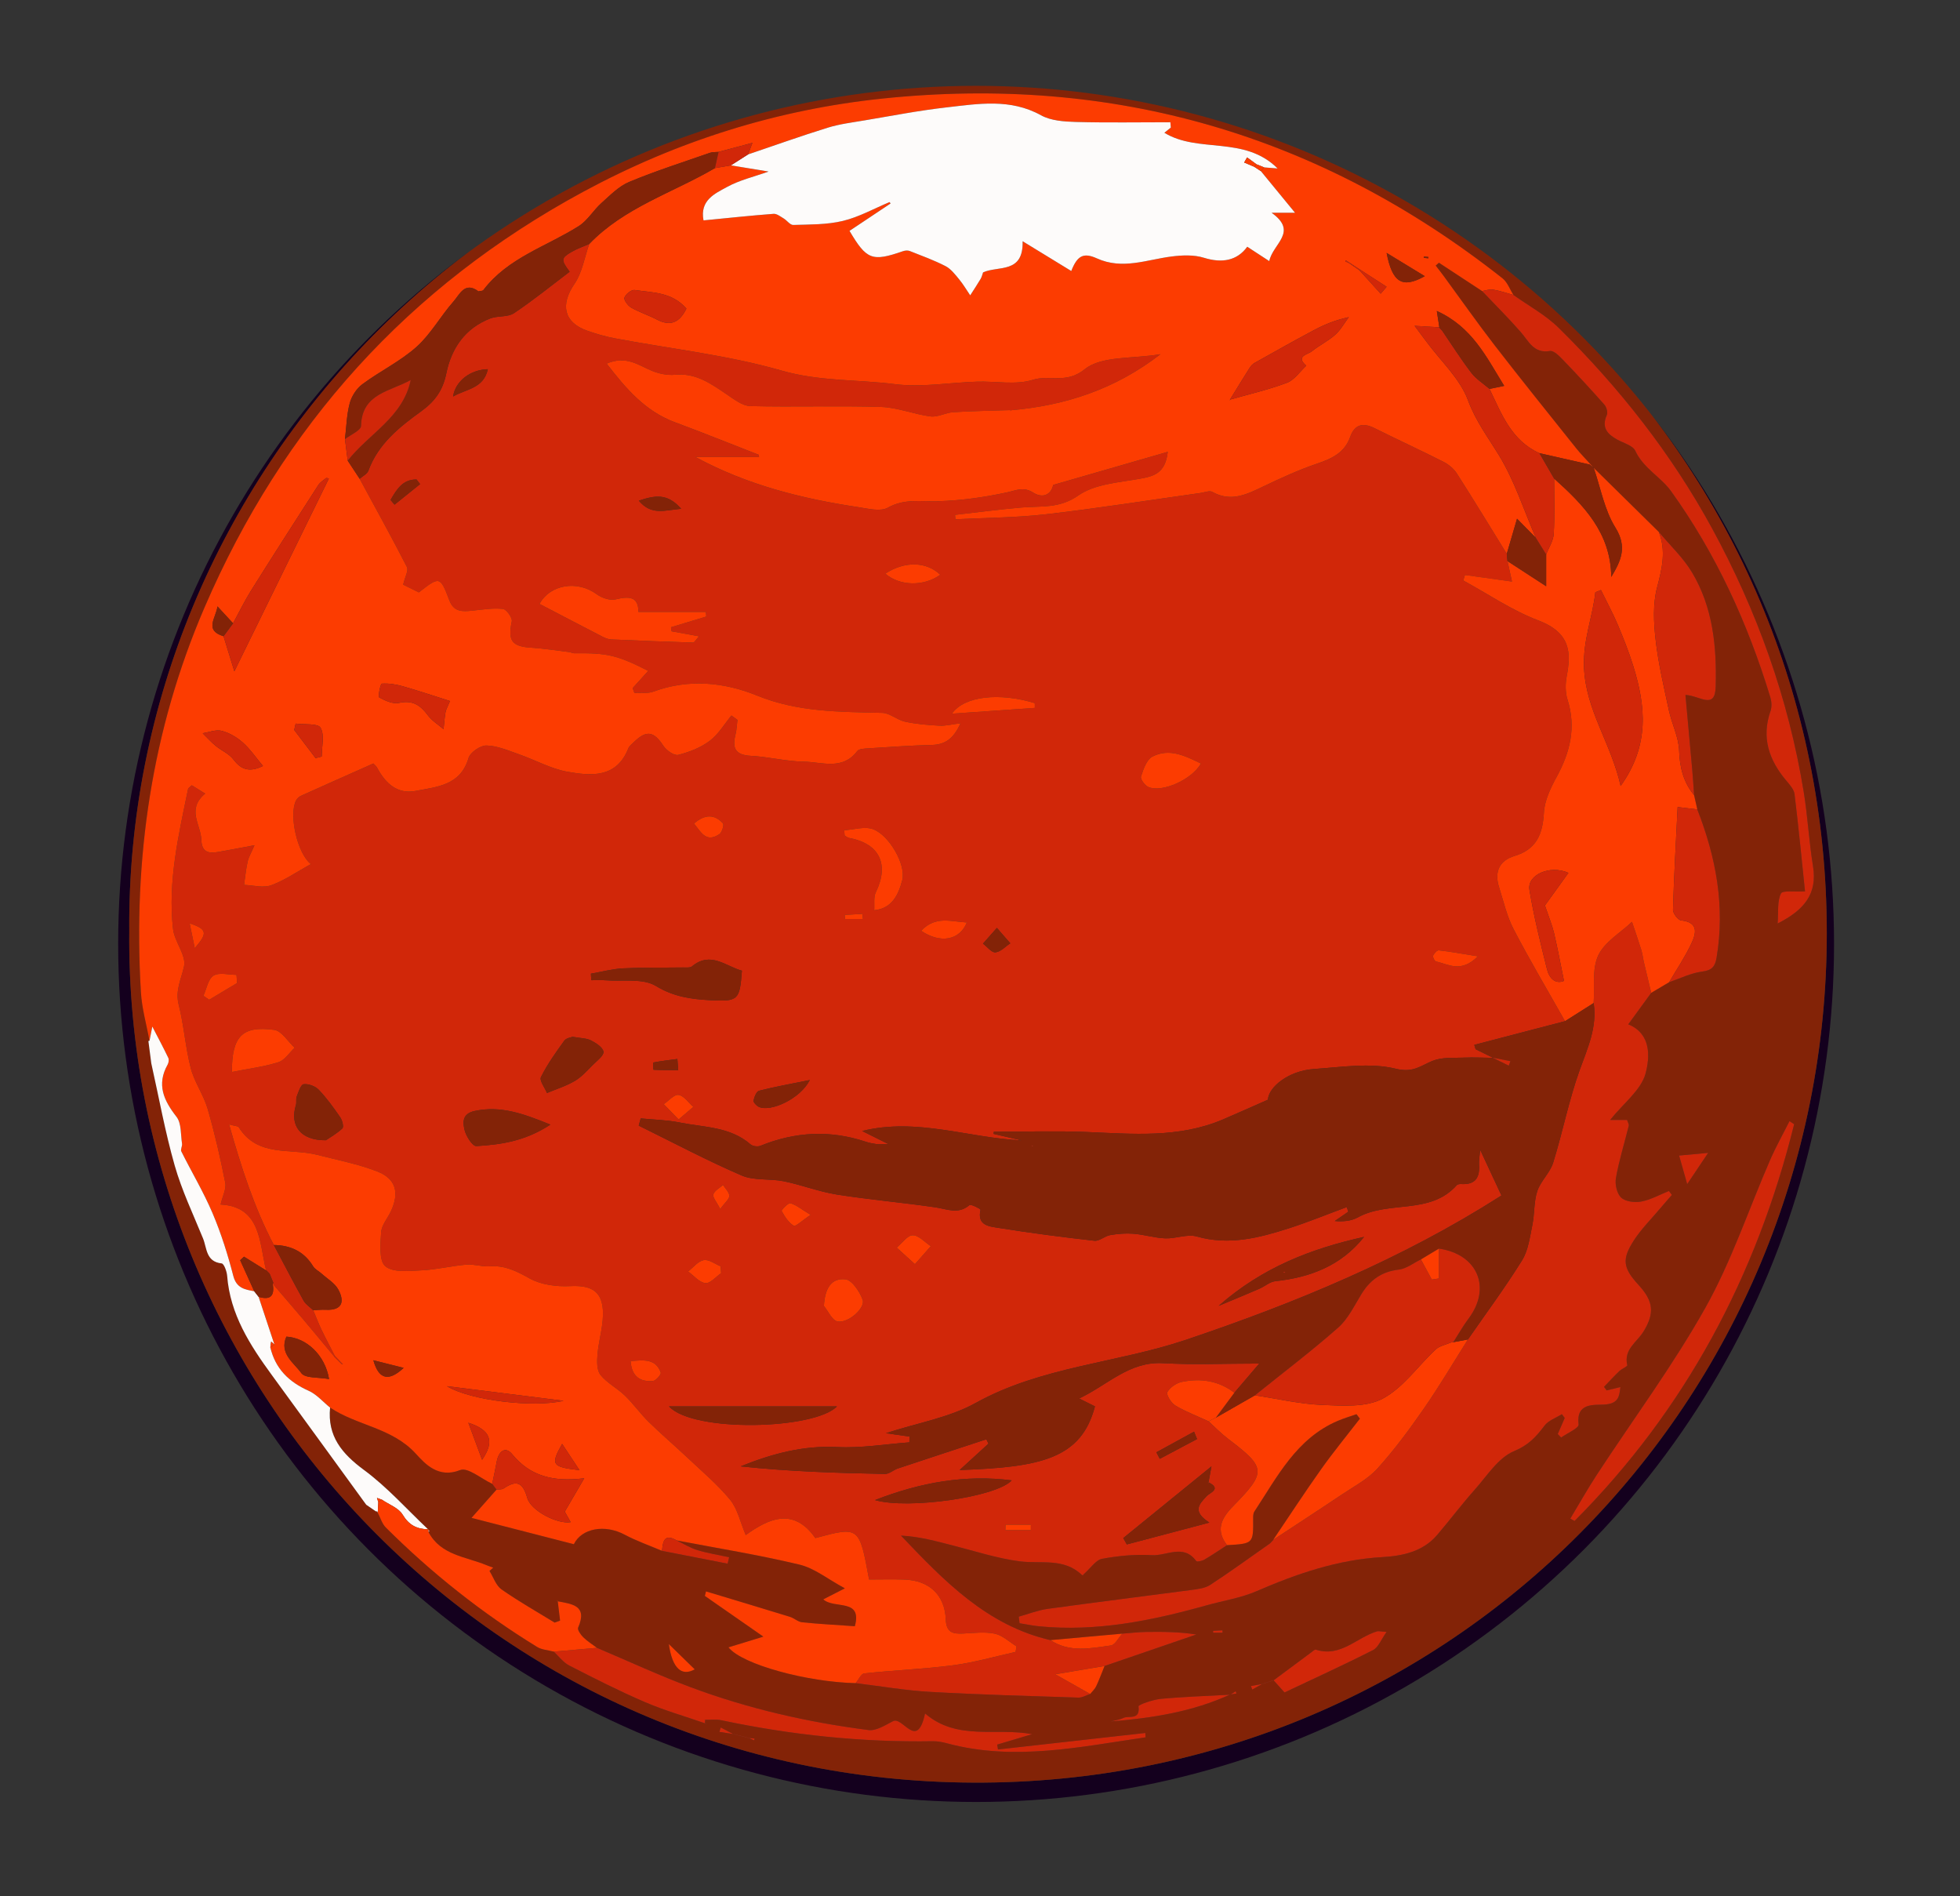 <?xml version="1.0" encoding="utf-8"?>
<!-- Generator: Adobe Illustrator 16.0.0, SVG Export Plug-In . SVG Version: 6.00 Build 0)  -->
<!DOCTYPE svg PUBLIC "-//W3C//DTD SVG 1.1//EN" "http://www.w3.org/Graphics/SVG/1.1/DTD/svg11.dtd">
<svg version="1.1" id="Layer_1" xmlns="http://www.w3.org/2000/svg" xmlns:xlink="http://www.w3.org/1999/xlink" x="0px" y="0px"
	 width="544.841px" height="527px" viewBox="0 0 544.841 527" enable-background="new 0 0 544.841 527" xml:space="preserve">
<rect x="0" y="0" width="544.841" height="527" fill="#333333" stroke="none"/>
<g>
	<defs>
		<circle id="SVGID_1_" cx="271.339" cy="262.346" r="238.489"/>
	</defs>
	<clipPath id="SVGID_2_">
		<use xlink:href="#SVGID_1_"  overflow="visible"/>
	</clipPath>
	<g clip-path="url(#SVGID_2_)">
		<g>
			<path fill-rule="evenodd" clip-rule="evenodd" fill="#14001E" d="M1.034,527c0-175.27,0-350.539,0-525.904
				c181.193,0,362.42,0,543.807,0c0,175.237,0,350.571,0,525.904C363.65,527,182.359,527,1.034,527z M35.934,258.806
				C34.752,385.887,137.392,494.851,270.48,495.455c133.324,0.605,237.31-106.53,237.33-236.044
				c0.021-131.675-106.066-235.718-234.485-236.395C138.924,22.309,34.941,132.041,35.934,258.806z"/>
			<path fill-rule="evenodd" clip-rule="evenodd" fill="#832307" d="M35.934,258.806C34.941,132.041,138.924,22.309,273.325,23.017
				c128.419,0.676,234.505,104.72,234.485,236.395c-0.021,129.514-104.006,236.649-237.33,236.044
				C137.392,494.851,34.752,385.887,35.934,258.806z M208.005,482.983c0.532,0.244,1.064,0.488,1.596,0.733
				c0.053-0.165,0.106-0.329,0.159-0.493c-0.598-0.064-1.195-0.13-1.792-0.194c-1.333-0.333-2.666-0.667-4-1
				c-1.206-0.632-2.411-1.263-3.616-1.895c-0.126,0.408-0.252,0.816-0.378,1.225c1.343,0.209,2.686,0.418,4.029,0.627
				C205.337,482.319,206.67,482.651,208.005,482.983z M351.002,468.013c-1.088,0.197-2.177,0.396-3.265,0.594
				c0.121,0.329,0.242,0.659,0.364,0.988c0.957-0.54,1.914-1.08,2.871-1.621c1.009-0.329,2.017-0.658,3.025-0.987
				c0.865,0.962,1.73,1.924,3.074,3.416c8.251-3.905,16.521-7.672,24.615-11.782c1.464-0.744,2.214-2.895,3.76-5.046
				c-1.945-0.144-2.298-0.264-2.591-0.178c-5.693,1.668-10.19,7.335-17.081,5.099c-0.304-0.099-0.847,0.443-1.242,0.736
				c-3.505,2.593-7.001,5.197-10.501,7.798C353.021,467.356,352.012,467.685,351.002,468.013z M342.006,471.017
				c-6.447,0.359-12.908,0.564-19.333,1.161c-2.21,0.205-6.247,1.634-6.189,2.084c0.508,3.943-2.676,2.494-4.205,3.219
				c-1.092,0.518-2.358,0.668-3.546,0.982c11.469-0.917,22.715-2.667,33.236-7.492c0.58-0.093,1.16-0.186,1.74-0.278
				c-0.073-0.209-0.147-0.419-0.22-0.628C342.994,470.382,342.5,470.699,342.006,471.017z M118.959,424.933l0.024,0.105
				c-5.882-5.542-11.318-11.688-17.774-16.452c-6.164-4.55-10.237-9.418-9.453-17.365c7.468,5.039,17.186,5.555,23.814,12.803
				c2.547,2.786,6.269,6.98,12.34,4.567c2.128-0.846,5.893,2.43,8.911,3.822c0.401,0.535,0.802,1.07,1.204,1.605
				c-2.068,2.334-4.136,4.669-6.958,7.856c9.822,2.527,19.098,4.914,28.448,7.32c2.168-4.427,8.583-5.609,14.138-2.646
				c3.313,1.769,6.907,3.012,10.375,4.491c6.079,1.189,12.157,2.378,18.236,3.567c0.142-0.597,0.284-1.193,0.425-1.789
				c-2.948-0.644-5.949-1.113-8.827-1.987c-2.016-0.612-3.863-1.775-5.786-2.693c11.406,2.186,22.893,4.029,34.174,6.733
				c4.165,0.998,7.843,4.024,12.603,6.589c-3.041,1.553-4.499,2.298-6.002,3.065c3.038,2.782,10.907-0.393,8.775,7.468
				c-5.126-0.361-9.896-0.609-14.64-1.095c-1.179-0.121-2.233-1.16-3.421-1.526c-7.76-2.394-15.541-4.718-23.314-7.064
				c-0.106,0.421-0.212,0.842-0.319,1.263c5.223,3.633,10.446,7.267,16.263,11.313c-3.714,1.141-6.551,2.012-9.703,2.979
				c3.904,4.846,22.033,9.653,35.341,9.951c6.9,0.833,13.779,2.029,20.704,2.424c13.727,0.782,27.478,1.149,41.221,1.595
				c1.083,0.035,2.189-0.658,3.285-1.013c0.563-0.7,1.285-1.326,1.658-2.116c0.871-1.846,1.574-3.77,2.345-5.662
				c8.507-2.917,17.014-5.834,25.521-8.751c-4.602-0.738-9.289-0.789-13.975-0.716c-2.206,0.034-4.407,0.308-6.611,0.473
				c-6.665,0.6-13.329,1.199-19.993,1.799c-17.709-4.103-29.565-16.491-41.531-29.039c5.223,0.254,9.922,1.594,14.655,2.803
				c6.086,1.554,12.13,3.537,18.321,4.341c5.91,0.768,12.249-1.032,17.283,3.764c0.252,0.24,0.934,0.03,0.318,0.03
				c2.225-1.961,3.598-4.182,5.319-4.494c4.542-0.825,9.264-1.299,13.857-1.009c4.069,0.257,8.773-3.225,12.312,1.624
				c0.211,0.29,1.64-0.015,2.296-0.396c2.141-1.247,4.186-2.658,6.268-4.012c7.331-0.422,7.322-0.422,7.268-7.43
				c-0.005-0.641,0.003-1.409,0.33-1.903c6.376-9.647,11.67-20.313,23.193-25.214c1.69-0.719,3.463-1.241,5.197-1.854
				c0.316,0.415,0.632,0.831,0.949,1.246c-3.6,4.667-7.352,9.227-10.763,14.028c-4.583,6.45-8.903,13.086-13.336,19.643l0.083-0.03
				c-0.332,0.347-0.664,0.694-0.996,1.041c-5.517,3.864-10.964,7.835-16.599,11.52c-1.442,0.943-3.452,1.162-5.243,1.402
				c-13.314,1.779-26.648,3.416-39.954,5.258c-2.722,0.377-5.351,1.426-8.023,2.165c0.073,0.612,0.146,1.224,0.219,1.836
				c1.82,0.288,3.631,0.672,5.462,0.851c15.949,1.555,31.316-1.573,46.54-5.836c4.634-1.298,9.504-2.034,13.877-3.927
				c11.211-4.854,22.555-8.76,34.906-9.469c5.625-0.323,11.289-1.471,15.285-6.142c3.556-4.155,6.845-8.543,10.481-12.625
				c3.422-3.842,6.54-8.878,10.909-10.686c4.054-1.677,6.16-4.024,8.487-7.104c1.091-1.444,3.177-2.137,4.812-3.171
				c0.262,0.351,0.524,0.701,0.787,1.052c-0.646,1.487-1.292,2.975-1.938,4.462c0.313,0.325,0.625,0.65,0.937,0.976
				c1.706-1.215,4.983-2.622,4.861-3.611c-0.759-6.156,4.316-5.372,7.072-5.544c3.78-0.236,4.254-1.887,4.549-4.878
				c-1.544,0.375-2.687,0.652-3.83,0.93c-0.24-0.331-0.479-0.662-0.719-0.993c1.408-1.458,2.779-2.957,4.242-4.358
				c0.684-0.656,2.298-1.303,2.215-1.651c-1.047-4.423,2.728-6.419,4.526-9.37c3.119-5.115,2.795-8.381-1.411-12.964
				c-4.282-4.666-4.709-7.084-1.247-12.401c2.065-3.172,4.813-5.901,7.267-8.817c1.073-1.274,2.181-2.52,3.273-3.778
				c-0.277-0.364-0.554-0.729-0.831-1.093c-2.538,1.019-5.002,2.42-7.638,2.925c-1.805,0.346-4.403,0.051-5.628-1.071
				c-1.2-1.098-1.774-3.724-1.461-5.471c0.877-4.895,2.373-9.679,3.565-14.521c0.099-0.401-0.253-0.913-0.47-1.616
				c-1.253,0-2.471,0-4.703,0c3.785-4.704,8.637-8.338,9.854-12.935c1.175-4.438,1.664-10.979-4.813-13.631
				c2.282-3.133,4.327-5.939,6.373-8.746c1.665-0.99,3.329-1.98,4.994-2.97c3.048-1.028,6.035-2.53,9.165-2.939
				c2.721-0.355,3.59-1.348,4.017-3.874c2.417-14.305-0.171-27.917-5.363-41.209c-0.295-1.319-0.591-2.638-0.887-3.957
				c-0.174-2.391-0.316-4.784-0.528-7.172c-0.598-6.758-1.224-13.514-1.876-20.68c4.087,0.224,8.229,4.261,8.411-2.324
				c0.306-11.086-0.77-21.972-6.552-31.682c-2.464-4.138-6.139-7.554-9.264-11.299c-6.042-5.947-12.083-11.895-18.125-17.842
				c-0.315-0.352-0.631-0.704-0.947-1.056c-1.322-1.474-2.721-2.885-3.953-4.43c-7.544-9.458-15.137-18.878-22.538-28.447
				c-4.859-6.282-9.418-12.795-14.12-19.199c-0.759-1.035-1.556-2.041-2.335-3.061c0.299-0.264,0.597-0.526,0.896-0.789
				c3.995,2.622,7.99,5.245,11.985,7.867c3.606,3.797,7.336,7.486,10.775,11.429c2.238,2.565,3.582,5.985,8.111,5.242
				c1.048-0.172,2.583,1.39,3.595,2.442c3.92,4.074,7.769,8.222,11.514,12.458c0.597,0.675,1.011,2.155,0.681,2.896
				c-1.547,3.477,0.152,5.316,2.934,6.843c1.747,0.959,4.305,1.62,4.993,3.109c2.239,4.851,7.087,7.251,9.917,11.186
				c12.536,17.432,21.367,36.791,27.614,57.318c0.359,1.181,0.443,2.68,0.046,3.818c-2.59,7.426-0.407,13.656,4.414,19.368
				c0.938,1.111,2.108,2.409,2.271,3.73c1.122,9.169,2.005,18.366,2.909,27.015c-2.761,0.181-6.244-0.344-6.693,0.59
				c-1.059,2.202-0.673,5.101-0.918,8.336c7.44-3.748,11.079-8.273,9.84-15.892c-1.118-6.874-1.473-13.872-2.597-20.744
				c-4.231-25.866-12.934-50.173-25.473-73.193c-11.329-20.8-25.819-39.141-42.603-55.695c-3.657-3.608-8.376-6.141-12.606-9.168
				c-0.998-1.563-1.667-3.543-3.042-4.628c-50.651-39.969-108.21-56.624-172.285-49.964c-29.408,3.056-57.272,11.843-83.356,25.971
				C113.523,79.628,78.617,118.312,56.838,168.87c-14.704,34.134-19.877,69.931-17.672,106.876
				c0.271,4.545,1.567,9.029,2.401,13.509l-0.317,0.083c0.268,2.064,0.535,4.129,0.803,6.193c2.125,9.485,3.845,19.087,6.511,28.419
				c1.981,6.936,5.136,13.543,7.875,20.253c1.101,2.697,0.762,6.478,5.182,6.949c0.643,0.069,1.429,2.214,1.523,3.445
				c0.824,10.729,6.357,19.286,12.448,27.623c8.757,11.987,17.477,24.003,26.213,36.007c0.89,0.608,1.78,1.217,2.669,1.825
				l0.406,0.042l0.13,0.36c0.735,1.384,1.188,3.051,2.248,4.107c12.725,12.681,26.727,23.771,42.035,33.179
				c1.317,0.81,3.082,0.891,4.638,1.311c1.419,1.308,2.638,3.007,4.293,3.855c6.927,3.553,13.882,7.089,21.029,10.163
				c5.428,2.336,11.16,3.966,16.756,5.91c0.301,0.095,0.603,0.189,0.904,0.285c-0.315-0.079-0.63-0.158-0.945-0.238
				c0.012-0.343,0.024-0.687,0.036-1.03l-0.007,0.007c1.496,0.024,3.043-0.193,4.48,0.11c19.428,4.112,39.05,6.172,58.917,5.845
				c1.307-0.021,2.654,0.254,3.927,0.596c18.604,4.996,36.841,0.967,55.136-1.68c-0.029-0.406-0.058-0.813-0.086-1.219
				c-13.648,1.529-27.297,3.06-40.945,4.589c-0.076-0.449-0.151-0.899-0.228-1.349c3.239-0.967,6.477-1.934,9.716-2.899
				c-10.07-1.907-20.843,1.917-29.769-5.762c-2.243,10.48-6.216,0.592-8.963,2.176c-2.172,1.112-4.59,2.712-6.767,2.433
				c-16.848-2.164-33.375-5.919-49.305-11.861c-8.856-3.304-17.454-7.3-26.168-10.984c-1.284-0.971-2.677-1.83-3.812-2.952
				c-0.709-0.701-1.679-2.083-1.421-2.671c2.724-6.186-1.715-6.562-5.737-7.335l-0.207-0.304l0.271,0.241
				c0.218,1.816,0.436,3.633,0.654,5.45c-0.507,0.182-1.015,0.363-1.522,0.546c-4.941-3.039-10.01-5.896-14.752-9.22
				c-1.551-1.087-2.254-3.385-3.345-5.13c0.346-0.306,0.691-0.612,1.037-0.919c-0.618-0.226-1.245-0.428-1.851-0.681
				c-5.763-2.404-12.719-2.725-16.144-9.223c0.079-0.097,0.244-0.232,0.221-0.284C119.24,425.309,119.089,425.125,118.959,424.933z
				 M498.74,312.459c-0.434-0.283-0.868-0.567-1.302-0.851c-1.807,3.598-3.785,7.122-5.39,10.808
				c-5.955,13.68-10.69,28.026-17.942,40.969c-9.022,16.104-20.117,31.044-30.244,46.533c-2.592,3.965-4.911,8.107-7.355,12.169
				c0.398,0.216,0.795,0.431,1.193,0.646C468.499,391.812,488.256,354.725,498.74,312.459z M474.833,320.425
				c-3.756,0.346-5.708,0.526-8.078,0.744c0.71,2.505,1.264,4.459,2.252,7.946C471.254,325.765,472.64,323.697,474.833,320.425z
				 M185.922,456.944c0.985,6.971,3.652,9.006,7.201,7.033C190.737,461.646,188.33,459.295,185.922,456.944z M339.84,453.782
				c-0.008-0.217-0.015-0.434-0.023-0.65c-0.868,0.046-1.736,0.092-2.604,0.139c0.007,0.171,0.014,0.341,0.02,0.512
				C338.102,453.782,338.971,453.782,339.84,453.782z"/>
			<path fill-rule="evenodd" clip-rule="evenodd" fill="#D12709" d="M341.085,429.465c-2.082,1.348-4.126,2.759-6.267,4.006
				c-0.656,0.382-2.085,0.687-2.296,0.396c-3.538-4.849-8.242-1.367-12.312-1.624c-4.593-0.29-9.315,0.184-13.857,1.009
				c-1.721,0.313-3.094,2.533-5.319,4.494c0.616,0-0.065,0.21-0.318-0.03c-5.034-4.796-11.373-2.996-17.283-3.764
				c-6.191-0.804-12.235-2.787-18.321-4.341c-4.733-1.209-9.432-2.549-14.655-2.803c11.966,12.548,23.822,24.937,41.531,29.04
				c5.322,3.536,11.148,2.276,16.813,1.488c1.189-0.165,2.127-2.145,3.18-3.288c2.204-0.165,4.405-0.438,6.611-0.473
				c4.686-0.073,9.373-0.022,13.975,0.716c-8.507,2.917-17.015,5.834-25.522,8.751c-4.276,0.714-8.553,1.429-13.72,2.292
				c3.942,2.226,6.83,3.855,9.718,5.486c-1.096,0.354-2.202,1.048-3.285,1.013c-13.744-0.445-27.495-0.813-41.221-1.595
				c-6.925-0.395-13.804-1.591-20.703-2.423c0.805-0.942,1.531-2.618,2.426-2.714c8.252-0.881,16.572-1.201,24.795-2.273
				c5.811-0.757,11.502-2.425,17.247-3.687c0.091-0.519,0.182-1.036,0.273-1.555c-2.006-1.225-3.882-3.062-6.05-3.521
				c-2.808-0.596-5.853-0.175-8.789-0.042c-2.825,0.128-4.683-0.218-4.828-3.881c-0.273-6.878-4.627-10.875-11.509-11.117
				c-3.271-0.115-6.549-0.021-9.82-0.021c-2.718-14.803-2.718-14.803-14.936-11.515c-6.019-8.579-12.911-5.491-19.347-0.841
				c-1.548-3.648-2.269-7.294-4.35-9.817c-3.575-4.336-7.964-8.01-12.077-11.893c-3.49-3.294-7.159-6.401-10.582-9.763
				c-2.327-2.286-4.227-5.008-6.571-7.273c-2.143-2.071-4.99-3.499-6.814-5.78c-1.035-1.296-0.978-3.764-0.817-5.653
				c0.356-4.196,1.799-8.414,1.488-12.524c-0.408-5.408-3.682-6.747-9.102-6.482c-3.76,0.185-8.077-0.365-11.273-2.149
				c-3.623-2.023-6.888-3.682-11.114-3.357c-2.119,0.163-4.315-0.653-6.429-0.473c-4.171,0.357-8.295,1.394-12.465,1.592
				c-3.436,0.163-7.881,0.69-10.065-1.125c-1.814-1.509-1.403-6.222-1.181-9.46c0.137-1.999,1.802-3.878,2.719-5.84
				c2.39-5.114,1.425-9.012-3.762-11.042c-5.348-2.093-11.094-3.181-16.688-4.625c-7.484-1.933-16.568,0.739-21.824-7.647
				c-0.248-0.396-1.164-0.373-2.706-0.813c3.378,11.963,6.968,23.066,12.433,33.514c2.743,5.161,5.429,10.354,8.274,15.457
				c0.591,1.059,1.771,1.789,2.681,2.67c0.749,1.785,1.429,3.603,2.264,5.346c1.194,2.493,2.501,4.933,3.759,7.396
				c-0.001,0.001-0.167,0.169-0.167,0.169c-2.854-3.429-5.688-6.874-8.568-10.28c-2.83-3.348-5.705-6.656-8.559-9.98
				c0.002,0.002,0.175-0.271,0.175-0.271c-0.342-0.849-0.684-1.697-1.026-2.547l0.042,0.052c-0.346-0.347-0.693-0.693-1.039-1.041
				l0.012,0.09c-1.931-8.007-1.48-17.671-12.643-18.316c0.544-2.356,1.63-4.353,1.292-6.066c-1.363-6.9-2.93-13.781-4.896-20.532
				c-1.133-3.889-3.673-7.384-4.687-11.289c-1.497-5.766-1.875-11.82-3.348-17.595c-1.029-4.033,0.689-7.106,1.475-10.688
				c0.678-3.091-2.659-6.842-3.06-10.431c-1.477-13.229,1.543-26.069,4.187-38.909c0.053-0.257,0.441-0.444,1.034-1.008
				c1.028,0.64,2.145,1.335,3.716,2.313c-5.26,4.337-1.213,8.604-1.072,12.825c0.114,3.408,1.911,3.87,4.581,3.412
				c3.148-0.539,6.282-1.158,10.197-1.887c-0.921,2.147-1.627,3.299-1.904,4.545c-0.473,2.13-0.677,4.319-0.995,6.483
				c2.534,0.087,5.336,0.908,7.542,0.1c3.811-1.396,7.251-3.805,11.021-5.884c-3.817-3.061-6.129-13.707-4.13-17.64
				c0.274-0.539,0.81-1.078,1.357-1.325c6.69-3.023,13.406-5.993,20.156-8.995c0.427,0.476,0.836,0.784,1.054,1.194
				c2.291,4.326,5.643,7.425,10.737,6.423c5.852-1.15,12.415-1.485,14.655-9.107c0.469-1.597,3.289-3.546,4.985-3.509
				c3.024,0.066,6.061,1.4,9.014,2.428c4.542,1.581,8.893,4.051,13.549,4.874c6.572,1.161,13.577,1.788,16.862-6.465
				c0.289-0.725,1.044-1.286,1.641-1.862c3.455-3.336,5.503-2.902,8.123,1.115c0.828,1.269,3,2.797,4.132,2.513
				c3.07-0.771,6.239-2.012,8.749-3.894c2.416-1.812,4.055-4.657,6.036-7.048c0.557,0.404,1.113,0.809,1.67,1.213
				c-0.176,1.382-0.214,2.799-0.555,4.139c-0.944,3.706-0.018,5.625,4.224,5.85c4.957,0.262,9.875,1.548,14.822,1.628
				c5.03,0.081,10.718,2.481,14.804-2.939c0.46-0.611,1.828-0.686,2.791-0.747c5.967-0.379,11.935-0.817,17.91-0.962
				c3.777-0.091,6.104-1.755,8.008-6.028c-2.497,0.308-4.203,0.766-5.877,0.672c-3.199-0.181-6.431-0.444-9.553-1.118
				c-2.187-0.473-4.198-2.392-6.318-2.444c-11.788-0.292-23.417-0.174-34.794-4.804c-9.134-3.717-19.012-4.725-28.798-1.108
				c-1.598,0.591-3.529,0.278-5.306,0.383c-0.164-0.451-0.327-0.903-0.49-1.355c1.432-1.58,2.864-3.161,4.335-4.786
				c-8.666-4.386-11.347-5.006-20.524-4.886c-0.481,0.006-0.958-0.285-1.449-0.345c-3.519-0.43-7.031-0.989-10.564-1.212
				c-5.417-0.34-6.526-1.962-5.396-7.303c0.212-1.001-1.472-3.363-2.463-3.475c-2.748-0.307-5.598,0.185-8.396,0.469
				c-2.746,0.277-5.213,0.53-6.508-2.879c-2.556-6.731-2.675-6.687-8.477-2.184c-1.788-0.884-3.656-1.809-4.354-2.153
				c0.511-2.178,1.545-3.928,1.05-4.896c-4.224-8.255-8.725-16.368-13.143-24.525c0.833-0.746,2.092-1.336,2.431-2.263
				c2.719-7.449,8.653-12.157,14.659-16.489c3.911-2.82,6.057-5.902,7.014-10.597c1.422-6.981,5.265-12.543,12.22-15.225
				c2.079-0.802,4.834-0.299,6.57-1.457c5.347-3.566,10.351-7.648,15.482-11.524c-2.431-3.295-2.421-3.765,0.464-5.474
				c1.556-0.923,3.313-1.506,4.979-2.24c-1.313,3.719-1.934,7.916-4.091,11.056c-3.975,5.787-3.035,10.741,3.522,13.05
				c2.5,0.881,5.077,1.629,7.679,2.119c15.491,2.919,31.316,4.646,46.394,8.979c10.5,3.018,20.993,2.432,31.429,3.757
				c7.472,0.948,15.232-0.451,22.868-0.691c5.207-0.164,10.772,0.986,15.527-0.513c4.619-1.457,9.253,1.224,14.385-2.921
				c4.692-3.789,13.194-2.861,21.07-4.191c-12.682,9.805-26.505,14.249-41.559,15.577l-0.047-0.047
				c-5.34,0.179-10.686,0.252-16.016,0.587c-2.112,0.133-4.263,1.431-6.266,1.175c-4.643-0.593-9.184-2.494-13.804-2.64
				c-12.091-0.379-24.207,0.065-36.303-0.236c-2.211-0.055-4.51-1.875-6.529-3.235c-4.384-2.957-8.579-6.021-14.372-5.473
				c-2.097,0.199-4.439-0.27-6.409-1.072c-3.754-1.529-7.144-4.377-12.634-2.029c5.423,7.033,10.732,13.259,19.058,16.338
				c7.778,2.877,15.47,5.988,23.2,8.997c0.037,0.206,0.075,0.413,0.112,0.619c-5.9,0-11.8,0-17.7,0
				c14.382,7.81,29.658,11.604,45.335,13.955c2.718,0.408,6.104,1.288,8.167,0.135c4.661-2.607,9.253-1.64,14.031-1.793
				c6.391-0.205,12.83-1.098,19.082-2.458c2.64-0.573,4.582-1.655,7.325,0.084c2.557,1.622,4.93,0.636,5.512-2.152
				c10.481-3.026,20.886-6.031,31.857-9.199c-0.69,6.032-3.928,6.796-7.849,7.495c-5.82,1.038-12.464,1.447-17.004,4.627
				c-5.307,3.718-10.415,2.884-15.808,3.349c-6.172,0.531-12.319,1.351-18.477,2.046c0.032,0.409,0.064,0.818,0.097,1.228
				c8.437-0.437,16.924-0.438,25.301-1.405c14.32-1.652,28.571-3.91,42.852-5.906c1.103-0.154,2.488-0.74,3.276-0.298
				c5.275,2.967,9.751,0.594,14.42-1.63c4.779-2.275,9.621-4.509,14.624-6.199c4.146-1.401,7.704-3.015,9.282-7.468
				c1.211-3.417,3.497-4.05,6.718-2.442c6.395,3.188,12.892,6.172,19.262,9.405c1.429,0.727,2.841,1.925,3.699,3.266
				c4.711,7.362,9.247,14.838,13.844,22.274c0.067,0.676,0.133,1.353,0.199,2.028c0.417,1.897,0.833,3.795,1.248,5.683
				c-3.931-0.549-8.503-1.188-13.075-1.826c-0.157,0.512-0.313,1.022-0.47,1.533c6.913,3.76,13.525,8.315,20.816,11.079
				c9.197,3.485,9.147,9.162,7.937,15.563c-0.395,2.085-0.406,4.483,0.228,6.478c2.45,7.709,0.713,14.61-3.012,21.455
				c-1.669,3.068-3.36,6.537-3.547,9.907c-0.331,5.973-2.014,10.218-8.175,12.085c-4.198,1.272-5.654,4.408-4.311,8.628
				c1.258,3.949,2.176,8.103,4.067,11.737c4.502,8.652,9.492,17.052,14.284,25.554c-1.547,0.401-3.095,0.8-4.64,1.203
				c-6.862,1.791-13.723,3.583-20.584,5.375c0.121,0.399,0.242,0.799,0.363,1.198c1.611,0.793,3.222,1.586,4.833,2.38l-0.025,0.031
				c-2.665-0.032-5.334-0.178-7.994-0.064c-2.956,0.125-6.167-0.16-8.787,0.908c-3.333,1.36-5.366,3.374-10.158,2.194
				c-7.157-1.762-15.155-0.46-22.76,0.056c-7.12,0.481-12.641,5.013-12.848,8.549c-4.534,1.992-8.494,3.775-12.487,5.48
				c-12.259,5.233-25.084,4.009-37.901,3.485c-8.584-0.352-17.194-0.067-25.792-0.067c-0.023,0.197-0.047,0.395-0.07,0.591
				c2.603,0.603,5.207,1.205,7.81,1.807c-14.818-0.688-29.149-6.369-44.343-2.615c2.031,1.012,4.062,2.023,7.318,3.646
				c-2.14,0-2.804,0.078-3.44-0.019c-0.981-0.148-1.972-0.334-2.911-0.647c-9.894-3.296-19.612-2.777-29.238,1.14
				c-0.76,0.31-2.15,0.13-2.75-0.393c-5.687-4.957-12.961-4.721-19.708-6.085c-3.539-0.716-7.21-0.777-10.822-1.135
				c-0.186,0.67-0.372,1.34-0.558,2.01c9.506,4.67,18.875,9.655,28.59,13.843c3.492,1.505,7.865,0.827,11.74,1.616
				c4.961,1.011,9.761,2.9,14.745,3.69c9.103,1.442,18.31,2.218,27.43,3.563c3.256,0.48,6.33,2.028,9.422-0.628
				c0.404-0.347,3.138,1.077,3.09,1.282c-1.048,4.467,2.535,4.654,5.016,5.053c8.847,1.418,17.74,2.576,26.644,3.573
				c1.374,0.154,2.856-1.307,4.367-1.568c2.131-0.368,4.355-0.556,6.504-0.382c2.959,0.239,5.875,1.169,8.83,1.283
				c2.922,0.112,6.111-1.271,8.761-0.517c8.934,2.543,17.275,0.396,25.596-2.277c5.43-1.745,10.724-3.914,16.079-5.894
				c0.145,0.43,0.29,0.859,0.435,1.289c-1.251,0.86-2.501,1.721-3.752,2.581c2.393,0.217,4.619-0.019,6.424-1.017
				c8.604-4.756,20.1-0.593,27.503-8.972c0.26-0.294,0.955-0.304,1.439-0.283c3.798,0.161,4.953-1.92,4.732-5.351
				c-0.078-1.202,0.168-2.426,0.31-4.17c2.043,4.383,3.813,8.179,5.9,12.654c0.633-0.58,0.228-0.084-0.285,0.243
				c-27.274,17.396-56.841,29.634-87.42,39.922c-19.301,6.494-40.161,7.409-58.48,17.57c-7.294,4.045-16.031,5.49-24.881,8.369
				c2.692,0.391,4.611,0.669,6.529,0.947c-0.011,0.536-0.021,1.073-0.032,1.609c-6.689,0.487-13.412,1.641-20.059,1.304
				c-9.436-0.479-18.107,1.851-26.828,5.364c13.395,1.434,26.748,1.851,40.104,2.106c1.186,0.022,2.355-1.109,3.594-1.522
				c8.187-2.731,16.389-5.412,24.587-8.109c0.198,0.405,0.396,0.811,0.594,1.217c-2.565,2.346-5.13,4.692-8.01,7.327
				c22.658-0.777,33.799-3.187,37.605-17.692c-1.259-0.629-2.525-1.262-4.387-2.191c8.036-3.826,13.973-10.36,23.337-9.813
				c8.384,0.489,16.82,0.104,26.73,0.104c-2.936,3.438-4.932,5.775-6.928,8.113c-4.361-3.36-9.356-4.07-14.554-3.02
				c-1.546,0.313-3.336,1.526-4.074,2.851c-0.372,0.667,1.052,3.028,2.204,3.714c2.922,1.738,6.149,2.962,9.254,4.393
				c1.79,1.621,3.472,3.384,5.386,4.84c10.632,8.087,10.802,9.193,1.384,18.813C339.446,422.036,337.881,425.295,341.085,429.465z
				 M242.989,252.986c5.072-0.457,6.812-4.495,7.824-8.354c1.118-4.264-3.64-12.541-8.135-14.171
				c-2.326-0.844-5.314,0.142-8.004,0.301c0.04,0.49,0.08,0.981,0.12,1.473c0.401,0.223,0.779,0.57,1.208,0.65
				c8.476,1.571,11.255,7.335,7.478,15.058c-0.696,1.424-0.337,3.364-0.466,5.066l-0.267,0.262L242.989,252.986z M336.032,412.041
				l-0.087-0.085c0.246-1.321,0.492-2.642,0.818-4.392c-8.515,6.919-16.517,13.421-24.519,19.923c0.33,0.588,0.66,1.176,0.99,1.765
				c7.236-1.914,14.473-3.828,22.942-6.067c-4.896-3.16-2.806-5.155-0.719-7.385C336.309,414.891,339.6,413.82,336.032,412.041z
				 M186.691,175.461c-0.054-0.376-0.107-0.753-0.161-1.129c3.265-0.99,6.53-1.98,9.795-2.97c-0.033-0.431-0.066-0.86-0.1-1.29
				c-6.135,0-12.269,0-18.755,0c0-4.367-2.646-4.363-6.354-3.481c-1.559,0.37-3.817-0.396-5.199-1.407
				c-5.575-4.082-13.094-2.646-15.94,2.669c5.857,3.056,11.676,6.106,17.517,9.115c0.729,0.376,1.566,0.713,2.367,0.75
				c7.61,0.347,15.224,0.637,22.838,0.877c0.302,0.009,0.625-0.646,1.618-1.74C191.37,176.315,189.03,175.889,186.691,175.461z
				 M164.259,270.623c0.037,0.604,0.074,1.208,0.111,1.813c1.307,0,2.621-0.088,3.92,0.016c4.766,0.381,10.413-0.628,14.071,1.604
				c4.91,2.994,9.826,3.653,14.97,3.932c7.998,0.432,8.276-0.072,8.909-8.196c-4.52-1.234-8.709-5.49-13.869-1.206
				c-0.529,0.439-1.598,0.299-2.417,0.311c-5.58,0.077-11.168-0.037-16.737,0.245C170.212,269.292,167.243,270.106,164.259,270.623z
				 M185.959,390.892c6.833,7.349,40.49,6.418,46.696,0C217.172,390.892,201.565,390.892,185.959,390.892z M152.997,312.577
				c-7.701-3.141-13.904-5.311-21.025-3.798c-3.534,0.751-3.318,3.174-2.851,5.216c0.401,1.752,2.231,4.611,3.28,4.547
				C139.104,318.131,145.832,317.262,152.997,312.577z M379.188,343.775c-14.737,3.287-28.228,8.462-40.418,19.168
				c4.444-1.861,7.891-3.271,11.308-4.753c1.505-0.652,2.896-1.935,4.427-2.098C364.297,355.045,372.859,351.745,379.188,343.775z
				 M159.152,288.166c-0.358,0.157-1.741,0.32-2.294,1.084c-2.351,3.245-4.705,6.545-6.485,10.11
				c-0.478,0.957,1.063,2.922,1.676,4.424c2.597-1.093,5.342-1.936,7.745-3.358c1.917-1.135,3.471-2.921,5.084-4.521
				c1.128-1.118,3.016-2.537,2.872-3.59c-0.165-1.207-2.063-2.43-3.465-3.14C163.014,288.532,161.398,288.569,159.152,288.166z
				 M64.453,297.938c4.612-0.911,8.886-1.433,12.926-2.701c1.76-0.553,3.038-2.638,4.535-4.025
				c-1.891-1.731-3.617-4.701-5.701-4.978C67.316,285.056,64.464,287.985,64.453,297.938z M243.239,416.93
				c9.104,2.65,33.746-0.823,37.997-5.479C268.459,409.823,256.016,411.952,243.239,416.93z M90.585,316.918
				c1.002-0.683,2.984-1.79,4.594-3.297c0.421-0.394-0.018-2.235-0.582-3.054c-1.844-2.677-3.759-5.351-6-7.688
				c-0.964-1.006-2.861-1.702-4.207-1.53c-0.78,0.099-1.41,2.158-1.907,3.414c-0.278,0.704,0.004,1.617-0.225,2.356
				C80.496,312.816,83.491,316.983,90.585,316.918z M333.839,212.206c-4.365-2.103-8.738-4.353-13.471-1.935
				c-1.626,0.831-2.529,3.521-3.194,5.549c-0.231,0.703,1.035,2.454,1.998,2.894C322.894,220.412,331.288,216.761,333.839,212.206z
				 M229.032,362.979c1.233,1.497,2.259,3.971,3.743,4.286c2.972,0.631,7.887-3.755,7.02-6.049c-0.855-2.263-2.979-5.469-4.806-5.65
				C230.996,355.168,229.289,358.197,229.032,362.979z M225.11,300.186c-5.457,1.107-9.815,1.876-14.089,2.973
				c-0.735,0.188-1.355,1.726-1.55,2.732c-0.093,0.483,0.812,1.434,1.467,1.742C214.133,309.135,222.388,305.507,225.11,300.186z
				 M287.659,196.753c-0.005-0.442-0.01-0.885-0.015-1.328c-9.722-2.964-19.588-2.048-23.038,2.938
				C272.722,197.796,280.19,197.274,287.659,196.753z M246.088,159.438c4.13,3.538,10.771,3.565,15.288,0.308
				C257.597,156.08,251.533,155.863,246.088,159.438z M254.333,351.365c1.887-2.14,3.151-3.573,4.416-5.007
				c-1.679-1.094-3.367-3.047-5.032-3.026c-1.497,0.018-2.967,2.201-4.45,3.43C250.704,348.067,252.14,349.372,254.333,351.365z
				 M256.054,258.7c5.322,3.613,10.703,2.679,12.707-2.309C264.343,256.155,260.065,254.451,256.054,258.7z M200.453,353.868
				c-0.042-0.636-0.084-1.272-0.125-1.908c-1.576-0.641-3.285-1.993-4.693-1.73c-1.594,0.297-2.917,2.044-4.358,3.16
				c1.592,1.156,3.098,3.031,4.805,3.236C197.408,356.786,198.986,354.864,200.453,353.868z M65.901,273.231
				c-0.054-0.763-0.108-1.524-0.162-2.286c-2.171,0-4.813-0.757-6.379,0.217c-1.518,0.943-1.928,3.667-2.824,5.608
				c0.537,0.366,1.074,0.732,1.61,1.099C60.731,276.323,63.316,274.777,65.901,273.231z M410.829,265.793
				c-4.427-0.708-7.632-1.297-10.864-1.658c-0.496-0.056-1.329,0.851-1.585,1.482c-0.158,0.388,0.393,1.518,0.781,1.602
				C402.579,267.961,406.12,270.544,410.829,265.793z M175.296,378.322c0.33,4.329,2.699,5.8,6.223,5.502
				c0.823-0.069,2.334-1.843,2.156-2.342C182.333,377.725,179.176,377.902,175.296,378.322z M188.641,311.141
				c1.835-1.567,2.963-2.53,4.091-3.494c-1.354-1.187-2.596-3.096-4.1-3.332c-1.212-0.19-2.742,1.64-4.13,2.573
				C185.732,308.151,186.963,309.415,188.641,311.141z M135.613,102.614c-4.86,0.124-9.026,3.306-9.658,7.579
				C129.702,108.071,134.426,107.98,135.613,102.614z M192.909,228.887c1.99,2.428,3.342,5.431,7.046,2.974
				c0.735-0.487,1.378-2.618,1.008-3.021C198.631,226.299,195.997,226.243,192.909,228.887z M189.343,141.403
				c-3.854-4.4-7.277-3.724-11.758-2.252C181.029,143.287,184.637,141.856,189.343,141.403z M277.115,257.899
				c-1.714,1.938-2.791,3.155-3.867,4.372c1.161,0.871,2.393,2.519,3.466,2.422c1.441-0.13,2.76-1.609,4.131-2.51
				C279.803,260.987,278.761,259.791,277.115,257.899z M225.339,337.661c-2.575-1.564-3.993-2.773-5.622-3.232
				c-0.6-0.169-2.563,1.905-2.43,2.148c0.85,1.552,1.902,3.226,3.347,4.098C221.167,340.996,222.946,339.249,225.339,337.661z
				 M332.755,399.967c-0.279-0.683-0.559-1.364-0.838-2.046c-3.487,1.91-6.975,3.82-10.462,5.73
				c0.315,0.603,0.631,1.205,0.946,1.808C325.853,403.628,329.304,401.797,332.755,399.967z M108.573,138.953
				c0.367,0.437,0.734,0.873,1.101,1.311c2.368-1.904,4.735-3.808,7.102-5.712c-0.328-0.424-0.656-0.849-0.985-1.273
				C111.955,133.209,110.245,136.056,108.573,138.953z M188.529,297.421c-0.078-1.03-0.156-2.06-0.234-3.089
				c-2.231,0.294-4.469,0.556-6.676,0.974c-0.114,0.022-0.006,2.021,0.049,2.022C183.951,297.436,186.24,297.421,188.529,297.421z
				 M200.199,336.029c1.325-1.804,2.536-2.727,2.536-3.647c-0.001-1.015-1.116-2.027-1.746-3.04
				c-0.948,0.854-2.367,1.563-2.692,2.611C198.047,332.756,199.181,333.986,200.199,336.029z M54.142,263.533
				c3.694-4.286,3.401-5.256-1.424-6.911C53.256,259.23,53.699,261.382,54.142,263.533z M279.53,423.772
				c-0.02,0.505-0.039,1.01-0.058,1.515c2.36,0,4.721,0,7.082,0c0.004-0.505,0.009-1.01,0.013-1.515
				C284.221,423.772,281.875,423.772,279.53,423.772z M239.868,255.42c-0.046-0.474-0.091-0.946-0.137-1.42
				c-1.635,0.097-3.27,0.193-4.905,0.29c0.021,0.377,0.042,0.753,0.063,1.13C236.548,255.42,238.208,255.42,239.868,255.42z"/>
			<path fill-rule="evenodd" clip-rule="evenodd" fill="#FC3C01" d="M281.021,114.028c15.054-1.328,28.877-5.772,41.559-15.577
				c-7.875,1.33-16.377,0.402-21.07,4.191c-5.131,4.145-9.766,1.464-14.385,2.921c-4.755,1.499-10.321,0.349-15.527,0.513
				c-7.635,0.24-15.396,1.64-22.868,0.691c-10.436-1.325-20.929-0.739-31.429-3.757c-15.078-4.334-30.903-6.061-46.394-8.979
				c-2.602-0.49-5.179-1.238-7.679-2.119c-6.557-2.309-7.498-7.263-3.522-13.05c2.157-3.14,2.778-7.337,4.093-11.056
				c9.751-10.17,23.204-14.205,34.941-21.085c1.479-0.253,2.956-0.508,4.434-0.763c3.411,0.561,6.821,1.121,10.464,1.72
				c-3.943,1.413-8.032,2.354-11.57,4.3c-3.3,1.813-7.59,3.655-6.507,9.274c6.789-0.66,13.12-1.339,19.466-1.821
				c0.902-0.068,1.917,0.747,2.806,1.277c0.937,0.561,1.805,1.844,2.67,1.816c4.621-0.151,9.367-0.053,13.808-1.126
				c4.482-1.083,8.659-3.437,12.969-5.233c0.094,0.129,0.188,0.258,0.282,0.387c-3.818,2.545-7.635,5.09-11.417,7.611
				c4.755,8.066,6.292,8.624,14.871,5.65c0.566-0.197,1.325-0.266,1.86-0.055c3.356,1.322,6.767,2.563,9.965,4.209
				c1.484,0.764,2.638,2.287,3.747,3.626c1.158,1.397,2.083,2.988,3.109,4.495c0.971-1.52,1.974-3.02,2.896-4.568
				c0.333-0.561,0.472-1.236,0.684-1.814c4.222-1.932,11.22,0.451,10.996-8.655c5.007,3.063,9.25,5.659,13.52,8.271
				c1.644-4.183,3.312-5.237,7.107-3.515c7.111,3.23,13.836,0.363,20.744-0.516c2.959-0.377,6.225-0.519,9.005,0.346
				c5.054,1.572,9.233,0.826,12.062-3.06c1.873,1.223,3.746,2.445,6.123,3.997c0.972-4.867,8.162-8.079,0.637-13.449
				c2.367,0,3.777,0,6.522,0c-3.6-4.387-6.545-7.976-9.491-11.564c0.309-0.347,0.618-0.693,0.926-1.04
				c0.918,0.074,1.835,0.148,3.727,0.302c-9.273-9.237-22.001-4.117-31.48-9.926c0.708-0.57,1.248-1.006,1.788-1.44
				c-0.042-0.495-0.083-0.99-0.125-1.485c-8.766,0-17.535,0.158-26.294-0.082c-3.26-0.09-6.924-0.337-9.662-1.854
				c-8.545-4.732-17.423-3.195-26.249-2.195c-7.673,0.87-15.279,2.354-22.903,3.631c-3.4,0.57-6.866,0.999-10.14,2.014
				c-7.433,2.304-14.766,4.931-22.139,7.427c0.324-0.857,0.648-1.716,1.21-3.203c-3.491,0.932-6.451,1.723-9.411,2.512
				c-0.818,0.08-1.692,0-2.446,0.264c-7.495,2.618-15.077,5.035-22.396,8.08c-2.892,1.203-5.304,3.711-7.716,5.867
				c-2.24,2.004-3.854,4.861-6.326,6.422c-8.995,5.678-19.68,8.797-26.495,17.761c-0.227,0.299-0.931,0.235-1.412,0.341L133.013,81
				c-3.792-2.896-5.254,0.877-6.92,2.76c-3.61,4.078-6.311,9.078-10.315,12.658c-4.502,4.025-10.151,6.739-15.045,10.37
				c-1.622,1.202-2.995,3.33-3.518,5.291c-0.855,3.213-0.921,6.636-1.32,9.97c0.254,1.995,0.509,3.991,0.763,5.986
				c1.106,1.68,2.213,3.36,3.319,5.041c4.418,8.156,8.919,16.27,13.143,24.524c0.495,0.968-0.54,2.718-1.05,4.896
				c0.697,0.345,2.565,1.27,4.354,2.153c5.802-4.503,5.92-4.548,8.477,2.184c1.295,3.409,3.763,3.156,6.508,2.879
				c2.798-0.284,5.648-0.775,8.396-0.469c0.991,0.111,2.675,2.474,2.463,3.475c-1.13,5.341-0.021,6.963,5.396,7.303
				c3.533,0.223,7.045,0.782,10.564,1.212c0.49,0.06,0.968,0.351,1.449,0.345c9.177-0.12,11.858,0.5,20.524,4.886
				c-1.472,1.625-2.903,3.206-4.335,4.786c0.164,0.452,0.327,0.904,0.49,1.355c1.777-0.104,3.708,0.208,5.306-0.383
				c9.786-3.616,19.664-2.608,28.798,1.108c11.377,4.63,23.006,4.512,34.794,4.804c2.12,0.053,4.131,1.972,6.318,2.444
				c3.123,0.674,6.354,0.938,9.553,1.118c1.675,0.094,3.381-0.364,5.877-0.672c-1.905,4.273-4.231,5.938-8.008,6.028
				c-5.975,0.145-11.943,0.583-17.91,0.962c-0.963,0.062-2.331,0.136-2.791,0.747c-4.085,5.421-9.774,3.021-14.804,2.939
				c-4.947-0.08-9.865-1.366-14.822-1.628c-4.241-0.225-5.168-2.144-4.224-5.85c0.341-1.34,0.379-2.757,0.555-4.139
				c-0.557-0.404-1.113-0.809-1.67-1.213c-1.98,2.391-3.62,5.236-6.036,7.048c-2.51,1.882-5.679,3.123-8.749,3.894
				c-1.132,0.284-3.304-1.244-4.132-2.513c-2.62-4.018-4.668-4.451-8.123-1.115c-0.597,0.576-1.353,1.138-1.641,1.862
				c-3.286,8.253-10.291,7.626-16.862,6.465c-4.656-0.823-9.008-3.293-13.549-4.874c-2.953-1.027-5.99-2.361-9.014-2.428
				c-1.697-0.037-4.516,1.912-4.985,3.509c-2.24,7.622-8.804,7.957-14.655,9.107c-5.094,1.002-8.446-2.097-10.737-6.423
				c-0.217-0.41-0.626-0.719-1.054-1.194c-6.75,3.002-13.465,5.972-20.156,8.995c-0.547,0.247-1.083,0.786-1.357,1.325
				c-1.999,3.933,0.313,14.579,4.13,17.64c-3.77,2.079-7.21,4.487-11.021,5.884c-2.206,0.809-5.008-0.013-7.542-0.1
				c0.317-2.164,0.521-4.354,0.995-6.483c0.277-1.246,0.982-2.397,1.904-4.545c-3.915,0.729-7.049,1.348-10.197,1.887
				c-2.67,0.458-4.467-0.004-4.581-3.412c-0.141-4.221-4.188-8.488,1.072-12.825c-1.572-0.978-2.688-1.673-3.716-2.313
				c-0.593,0.563-0.981,0.751-1.034,1.008c-2.644,12.84-5.664,25.681-4.187,38.909c0.4,3.589,3.738,7.34,3.06,10.431
				c-0.786,3.581-2.504,6.654-1.475,10.688c1.473,5.774,1.852,11.829,3.348,17.595c1.013,3.905,3.554,7.4,4.687,11.289
				c1.966,6.751,3.533,13.632,4.896,20.532c0.338,1.714-0.748,3.71-1.292,6.066c11.163,0.646,10.712,10.31,12.643,18.316
				c-2.047-1.272-4.094-2.545-6.141-3.817c-0.354,0.33-0.708,0.659-1.062,0.989c1.302,2.872,2.603,5.745,3.905,8.617
				c-2.624-0.479-4.933-0.843-5.818-4.279c-1.522-5.911-3.378-11.798-5.762-17.411c-2.502-5.892-5.819-11.434-8.685-17.176
				c-0.272-0.545,0.309-1.458,0.201-2.155c-0.394-2.537-0.135-5.662-1.538-7.462c-3.564-4.572-5.576-8.955-2.474-14.492
				c0.288-0.514,0.439-1.377,0.206-1.863c-1.389-2.897-2.91-5.732-4.46-8.731c-0.278,1.412-0.531,2.692-0.784,3.972
				c-0.821-4.512-2.116-8.996-2.388-13.541c-2.205-36.945,2.968-72.742,17.672-106.876c21.778-50.559,56.685-89.242,105.186-115.513
				c26.084-14.128,53.949-22.915,83.356-25.971c64.075-6.659,121.633,9.996,172.285,49.964c1.375,1.085,2.044,3.065,3.045,4.629
				c-1.881-0.513-3.741-1.159-5.657-1.485c-0.973-0.165-2.043,0.246-3.07,0.396c-3.995-2.622-7.99-5.245-11.985-7.867
				c-0.299,0.263-0.597,0.525-0.896,0.789c0.779,1.02,1.576,2.025,2.335,3.061c4.701,6.404,9.261,12.917,14.12,19.199
				c7.401,9.569,14.994,18.989,22.538,28.447c1.232,1.545,2.631,2.956,3.953,4.43c0,0-0.134,0.168-0.132,0.165
				c-4.662-1.057-9.326-2.111-13.99-3.166c-7.797-3.484-10.525-10.907-13.867-17.852c1.183-0.246,2.366-0.492,4.076-0.848
				c-5.018-8.133-8.926-16.38-18.73-20.818c0.364,2.341,0.535,3.438,0.706,4.535c-1.9-0.112-3.8-0.226-6.883-0.408
				c1.541,2.06,2.477,3.3,3.401,4.548c3.943,5.325,9.231,10.154,11.44,16.122c2.16,5.836,5.586,10.334,8.67,15.401
				c4.301,7.066,6.876,15.183,10.19,22.849c-1.645-1.669-3.289-3.339-5.225-5.304c-1.055,3.608-1.952,6.68-2.849,9.75
				c-4.596-7.437-9.132-14.912-13.843-22.274c-0.857-1.341-2.27-2.539-3.699-3.266c-6.371-3.233-12.868-6.217-19.262-9.405
				c-3.222-1.607-5.507-0.975-6.718,2.442c-1.578,4.453-5.135,6.066-9.282,7.468c-5.003,1.69-9.845,3.924-14.624,6.199
				c-4.669,2.224-9.145,4.597-14.42,1.63c-0.788-0.442-2.174,0.144-3.276,0.298c-14.281,1.996-28.531,4.254-42.852,5.906
				c-8.376,0.967-16.864,0.969-25.301,1.405c-0.033-0.409-0.065-0.818-0.097-1.228c6.158-0.695,12.305-1.515,18.477-2.046
				c5.393-0.465,10.5,0.369,15.808-3.349c4.54-3.18,11.185-3.589,17.004-4.627c3.921-0.699,7.158-1.463,7.849-7.495
				c-10.971,3.168-21.376,6.173-31.857,9.199c-0.582,2.788-2.955,3.774-5.512,2.152c-2.743-1.739-4.685-0.657-7.325-0.084
				c-6.252,1.36-12.691,2.253-19.082,2.458c-4.778,0.153-9.37-0.814-14.031,1.793c-2.063,1.153-5.449,0.273-8.167-0.135
				c-15.677-2.352-30.953-6.146-45.335-13.955c5.9,0,11.8,0,17.7,0c-0.037-0.206-0.075-0.413-0.112-0.619
				c-7.73-3.009-15.422-6.12-23.2-8.997c-8.326-3.079-13.635-9.305-19.058-16.338c5.49-2.348,8.88,0.5,12.634,2.029
				c1.97,0.803,4.313,1.271,6.409,1.072c5.793-0.549,9.988,2.516,14.372,5.473c2.019,1.36,4.318,3.181,6.529,3.235
				c12.096,0.302,24.211-0.143,36.303,0.236c4.621,0.146,9.162,2.047,13.804,2.64c2.002,0.256,4.153-1.042,6.266-1.175
				c5.33-0.335,10.676-0.408,16.017-0.587l-0.248,0.304L281.021,114.028z M375.034,72.947c-0.308-0.195-0.616-0.391-0.923-0.586
				c-0.052,0.098-0.104,0.196-0.157,0.295c0.324,0.139,0.649,0.277,0.974,0.417c0.988,0.682,1.977,1.363,2.965,2.045
				c1.97,2.17,3.94,4.341,5.91,6.511c0.548-0.644,1.097-1.287,1.646-1.931c-2.465-1.591-4.93-3.182-7.396-4.771
				C377.046,74.267,376.04,73.606,375.034,72.947z M342.029,111.038c5.259-1.507,10.626-2.728,15.726-4.657
				c2.084-0.79,3.588-3.113,5.356-4.738c-3.073-2.682,0.39-3.071,1.544-3.998c2.068-1.658,4.528-2.848,6.503-4.598
				c1.514-1.342,2.534-3.242,3.773-4.895c-3.893,0.839-6.918,2.137-9.813,3.68c-5.503,2.934-10.939,5.994-16.377,9.047
				c-0.557,0.313-1.043,0.864-1.392,1.413c-1.825,2.875-3.595,5.784-5.383,8.683c-0.045,0.118-0.091,0.236-0.136,0.354
				C341.896,111.232,341.962,111.135,342.029,111.038z M64.791,173.237c-1.313-1.42-2.625-2.841-4.336-4.69
				c-0.468,3.349-3.75,6.61,1.68,8.285c0.942,3.05,1.884,6.1,3.011,9.748c8.848-18.047,17.559-35.813,26.267-53.575
				c-0.201-0.035-0.625-0.242-0.788-0.114c-0.772,0.601-1.657,1.174-2.17,1.971c-6.256,9.721-12.5,19.449-18.64,29.242
				C67.971,167.043,66.456,170.188,64.791,173.237z M125.09,194.844c-4.92-1.554-9.03-2.947-13.202-4.124
				c-1.861-0.524-3.863-0.837-5.762-0.701c-0.364,0.025-1.101,3.603-0.717,3.813c1.655,0.91,3.831,1.91,5.511,1.529
				c3.782-0.857,5.944,0.649,8.022,3.447c1.132,1.524,2.882,2.59,4.353,3.861c0.171-1.57,0.275-3.152,0.544-4.705
				C123.972,197.206,124.41,196.5,125.09,194.844z M190.807,85.781c-4.027-4.656-9.425-4.42-14.387-5.18
				c-0.875-0.135-2.472,1.144-2.831,2.107c-0.237,0.635,0.93,2.248,1.842,2.77c2.287,1.305,4.847,2.12,7.186,3.344
				C186.364,90.783,188.874,89.665,190.807,85.781z M73.098,212.891c-1.962-2.33-3.554-4.688-5.614-6.519
				c-1.644-1.459-3.751-2.689-5.857-3.24c-1.596-0.417-3.514,0.396-5.289,0.663c1.191,1.166,2.311,2.42,3.591,3.478
				c1.617,1.335,3.763,2.212,4.969,3.82C67.087,214.009,69.456,214.679,73.098,212.891z M82.184,201.114
				c-0.131,0.591-0.263,1.183-0.394,1.774c1.976,2.604,3.952,5.207,5.927,7.812c0.57-0.141,1.141-0.281,1.711-0.422
				c0-2.726,0.855-5.936-0.313-7.999C88.388,200.994,84.599,201.443,82.184,201.114z M385.448,70.293
				c1.605,8.277,4.377,9.957,10.612,6.467C392.088,74.339,388.768,72.316,385.448,70.293z M395.814,71.314
				c-0.008,0.119-0.016,0.238-0.024,0.358c0.417,0.037,0.835,0.075,1.252,0.112c0.008-0.125,0.03-0.358,0.023-0.359
				C396.649,71.377,396.232,71.347,395.814,71.314z"/>
			<path fill-rule="evenodd" clip-rule="evenodd" fill="#FC3C01" d="M93.097,376.904c-1.259-2.462-2.566-4.901-3.76-7.395
				c-0.835-1.743-1.515-3.561-2.265-5.347c1.164-0.05,2.333-0.193,3.49-0.133c4.58,0.24,5.286-2.254,3.492-5.592
				c-0.968-1.8-3.058-3.004-4.663-4.453c-0.771-0.696-1.833-1.189-2.346-2.029c-2.519-4.125-6.253-5.853-10.927-5.919
				c-5.465-10.447-9.055-21.551-12.433-33.514c1.542,0.44,2.458,0.418,2.706,0.813c5.256,8.387,14.34,5.715,21.824,7.647
				c5.593,1.444,11.34,2.532,16.688,4.625c5.187,2.03,6.151,5.928,3.762,11.042c-0.917,1.962-2.583,3.841-2.719,5.84
				c-0.222,3.238-0.634,7.951,1.181,9.46c2.184,1.815,6.63,1.288,10.065,1.125c4.17-0.198,8.294-1.234,12.465-1.592
				c2.114-0.181,4.31,0.636,6.429,0.473c4.226-0.324,7.491,1.334,11.114,3.357c3.196,1.784,7.513,2.334,11.273,2.149
				c5.419-0.265,8.693,1.074,9.102,6.482c0.311,4.11-1.132,8.328-1.488,12.524c-0.16,1.89-0.218,4.357,0.817,5.653
				c1.824,2.281,4.671,3.709,6.814,5.78c2.344,2.266,4.244,4.987,6.571,7.273c3.422,3.361,7.092,6.469,10.582,9.763
				c4.113,3.883,8.502,7.557,12.077,11.893c2.081,2.523,2.801,6.169,4.35,9.817c6.437-4.65,13.329-7.738,19.347,0.841
				c12.218-3.288,12.218-3.288,14.936,11.515c3.271,0,6.55-0.095,9.82,0.021c6.882,0.242,11.236,4.239,11.509,11.117
				c0.146,3.663,2.003,4.009,4.828,3.881c2.936-0.133,5.98-0.554,8.789,0.042c2.168,0.46,4.044,2.297,6.05,3.521
				c-0.091,0.519-0.182,1.036-0.273,1.555c-5.745,1.262-11.437,2.93-17.247,3.687c-8.223,1.072-16.542,1.393-24.795,2.273
				c-0.895,0.096-1.621,1.771-2.426,2.714c-13.309-0.299-31.438-5.106-35.342-9.952c3.152-0.968,5.989-1.839,9.703-2.979
				c-5.817-4.047-11.04-7.681-16.263-11.313c0.106-0.421,0.213-0.842,0.319-1.263c7.774,2.347,15.555,4.671,23.314,7.064
				c1.188,0.366,2.243,1.405,3.421,1.526c4.744,0.485,9.513,0.733,14.64,1.095c2.131-7.86-5.738-4.686-8.775-7.468
				c1.503-0.768,2.961-1.513,6.002-3.065c-4.76-2.564-8.438-5.591-12.603-6.589c-11.281-2.704-22.769-4.548-34.175-6.733
				c-3.502-2.033-3.796,0.403-4.047,2.902c-3.467-1.479-7.061-2.723-10.375-4.491c-5.555-2.964-11.969-1.781-14.138,2.646
				c-9.351-2.406-18.626-4.793-28.448-7.32c2.822-3.188,4.89-5.522,6.958-7.857c0.656-0.091,1.453,0.027,1.945-0.307
				c3.537-2.396,5.338-1.837,6.59,2.604c1.029,3.65,8.507,7.388,12.072,6.747c-0.802-1.428-1.556-2.771-1.639-2.918
				c1.924-3.299,3.334-5.717,5.408-9.271c-8.776,1.058-15.07-0.652-20.021-6.679c-1.958-2.384-3.798-0.743-4.3,2.041
				c-0.373,2.068-0.836,4.12-1.259,6.179c-3.018-1.393-6.783-4.668-8.911-3.822c-6.072,2.413-9.793-1.781-12.34-4.567
				c-6.629-7.248-16.347-7.764-23.815-12.804c-1.98-1.597-3.74-3.69-5.985-4.688c-5.492-2.441-9.238-6.135-10.626-12.056
				c0.382-0.253,0.765-0.505,1.147-0.758c-1.467-4.427-2.935-8.854-4.402-13.28c3.377,1.029,4.493-0.382,3.911-3.625
				c2.855,3.326,5.73,6.635,8.56,9.982c2.879,3.406,5.714,6.852,8.569,10.279c0.672,0.665,1.344,1.331,2.016,1.996
				c0.133,0.039,0.265,0.08,0.397,0.121c-0.094-0.08-0.187-0.16-0.281-0.24C94.407,378.27,93.752,377.587,93.097,376.904z
				 M97.002,381.996c-0.096-0.058-0.193-0.115-0.29-0.173c0.095,0.06,0.189,0.119,0.284,0.179c0.101,0.052,0.201,0.104,0.301,0.154
				C97.2,382.104,97.101,382.05,97.002,381.996z M79.605,371.503c-2.051,4.689,2.123,7.288,4.145,10.119
				c1.08,1.513,4.809,1.133,7.725,1.679C90.364,376.595,85.159,371.812,79.605,371.503z M124.24,385.27
				c6.667,4.067,24.361,6.011,32.406,4.057C145.695,387.955,134.968,386.612,124.24,385.27z M112.208,380.185
				c-2.807-0.705-5.614-1.41-8.421-2.115C105.396,383.845,108.391,383.747,112.208,380.185z M130.189,395.438
				c1.401,3.771,2.564,6.902,3.824,10.294C137.55,400.61,136.432,397.436,130.189,395.438z M156.261,401.319
				c-3.286,5.815-2.846,6.415,4.82,7.286C159.35,405.989,158.051,404.025,156.261,401.319z"/>
			<path fill-rule="evenodd" clip-rule="evenodd" fill="#D12709" d="M459.004,275.952c-2.045,2.807-4.09,5.613-6.373,8.746
				c6.476,2.651,5.987,9.192,4.813,13.631c-1.217,4.597-6.069,8.23-9.854,12.935c2.232,0,3.45,0,4.703,0
				c0.217,0.703,0.568,1.215,0.47,1.616c-1.192,4.842-2.688,9.626-3.565,14.521c-0.313,1.747,0.261,4.373,1.461,5.471
				c1.226,1.122,3.823,1.417,5.628,1.071c2.636-0.505,5.1-1.906,7.638-2.925c0.277,0.364,0.554,0.729,0.831,1.093
				c-1.092,1.259-2.201,2.504-3.273,3.778c-2.455,2.916-5.202,5.646-7.267,8.817c-3.463,5.317-3.035,7.735,1.247,12.401
				c4.206,4.583,4.529,7.849,1.411,12.964c-1.799,2.951-5.574,4.947-4.526,9.37c0.083,0.349-1.531,0.995-2.215,1.651
				c-1.463,1.401-2.833,2.9-4.242,4.358c0.24,0.331,0.479,0.662,0.719,0.993c1.143-0.277,2.286-0.555,3.83-0.93
				c-0.295,2.991-0.769,4.642-4.549,4.878c-2.756,0.172-7.831-0.612-7.072,5.544c0.122,0.989-3.155,2.396-4.861,3.611
				c-0.313-0.325-0.625-0.65-0.937-0.976c0.646-1.487,1.292-2.975,1.938-4.462c-0.262-0.351-0.524-0.701-0.787-1.052
				c-1.635,1.034-3.72,1.727-4.812,3.171c-2.327,3.079-4.433,5.427-8.487,7.104c-4.369,1.808-7.486,6.844-10.909,10.686
				c-3.636,4.082-6.925,8.47-10.481,12.625c-3.996,4.671-9.66,5.818-15.285,6.142c-12.351,0.709-23.695,4.614-34.906,9.469
				c-4.373,1.893-9.243,2.629-13.877,3.927c-15.224,4.263-30.591,7.391-46.54,5.836c-1.831-0.179-3.642-0.563-5.462-0.851
				c-0.073-0.612-0.146-1.224-0.219-1.836c2.672-0.739,5.301-1.788,8.023-2.165c13.306-1.842,26.639-3.479,39.954-5.258
				c1.791-0.24,3.801-0.459,5.243-1.402c5.635-3.685,11.082-7.655,16.599-11.52c0.332-0.347,0.664-0.694,0.996-1.041l-0.083,0.03
				c6.34-4.175,12.708-8.308,19.009-12.541c3.421-2.298,7.262-4.282,9.965-7.267c4.72-5.211,8.927-10.934,12.944-16.723
				c4.314-6.218,8.161-12.76,12.212-19.16c5.056-7.298,10.362-14.44,15.037-21.975c1.735-2.796,2.173-6.473,2.866-9.817
				c0.646-3.112,0.388-6.469,1.374-9.438c0.932-2.807,3.528-5.073,4.406-7.886c2.663-8.531,4.361-17.387,7.383-25.775
				c2.203-6.114,4.903-11.907,3.879-18.607c0.322-4.466-0.493-9.467,1.287-13.247c1.766-3.749,6.144-6.269,9.375-9.328
				c0.869,2.608,1.776,5.204,2.589,7.829c0.342,1.106,0.459,2.28,0.724,3.412C457.637,270.289,458.326,273.119,459.004,275.952z"/>
			<path fill-rule="evenodd" clip-rule="evenodd" fill="#FC3C01" d="M459.004,275.952c-0.678-2.833-1.367-5.663-2.03-8.5
				c-0.265-1.132-0.382-2.306-0.724-3.412c-0.813-2.625-1.72-5.221-2.589-7.829c-3.232,3.06-7.61,5.579-9.375,9.328
				c-1.779,3.78-0.965,8.781-1.287,13.249c-2.652,1.681-5.303,3.359-7.955,5.039c-4.792-8.501-9.782-16.9-14.284-25.553
				c-1.891-3.635-2.809-7.788-4.067-11.737c-1.344-4.22,0.113-7.355,4.311-8.628c6.161-1.867,7.844-6.112,8.175-12.085
				c0.187-3.37,1.877-6.839,3.547-9.907c3.726-6.845,5.462-13.746,3.012-21.455c-0.634-1.994-0.622-4.393-0.228-6.478
				c1.211-6.401,1.26-12.078-7.937-15.563c-7.291-2.764-13.903-7.319-20.816-11.079c0.157-0.511,0.313-1.021,0.47-1.533
				c4.572,0.639,9.145,1.277,13.075,1.826c-0.415-1.888-0.832-3.785-1.249-5.683c3.494,2.271,6.987,4.54,10.749,6.985
				c0-3.048,0-5.943,0-8.838c0.734-1.899,1.988-3.769,2.102-5.704c0.301-5.113,0.108-10.256,0.112-15.387
				c8.184,7.354,15.77,15.063,15.876,27.353c2.758-4.57,4.481-8.379,1.153-13.72c-3.054-4.9-4.105-11.049-6.04-16.647l-0.012,0.011
				c6.042,5.947,12.083,11.895,18.125,17.843c2.072,5.23,0.913,10.144-0.479,15.429c-1.209,4.592-0.95,9.766-0.403,14.576
				c0.748,6.573,2.284,13.066,3.678,19.552c0.81,3.77,2.714,7.432,2.847,11.187c0.167,4.726,1.187,8.804,4.168,12.412
				c0.295,1.319,0.591,2.638,0.888,3.958c-1.732-0.206-3.465-0.412-5.467-0.649c-0.48,9.787-1.017,19.151-1.289,28.523
				c-0.029,1.015,1.382,2.879,2.277,2.979c4.948,0.551,4.136,3.66,2.826,6.441c-1.752,3.719-4.083,7.164-6.166,10.728
				C462.333,273.972,460.669,274.962,459.004,275.952z M450.508,218.443c8.149-11.391,6.933-22.272,3.516-33.293
				c-1.216-3.92-2.73-7.762-4.334-11.544c-1.388-3.273-3.095-6.412-4.661-9.61c-0.519,0.209-1.037,0.418-1.556,0.626
				c-0.764,6.977-3.464,13.222-3.145,20.919C440.823,197.49,447.804,206.426,450.508,218.443z M429.46,251.659
				c1.599-2.22,4.025-5.585,6.529-9.06c-5.199-2.305-11.51,0.606-10.837,4.703c1.221,7.438,3.062,14.784,4.891,22.107
				c0.64,2.561,2.355,4.208,4.715,3.218c-0.976-4.757-1.763-9.051-2.765-13.294C431.464,257.096,430.562,254.946,429.46,251.659z"/>
			<path fill-rule="evenodd" clip-rule="evenodd" fill="#FC3C01" d="M408.054,372.284c-4.051,6.4-7.898,12.942-12.212,19.16
				c-4.017,5.789-8.224,11.512-12.944,16.723c-2.704,2.984-6.544,4.969-9.965,7.267c-6.3,4.233-12.669,8.366-19.009,12.541
				c4.433-6.557,8.753-13.192,13.336-19.643c3.411-4.802,7.163-9.361,10.763-14.028c-0.316-0.415-0.633-0.831-0.949-1.246
				c-1.734,0.613-3.507,1.136-5.197,1.854c-11.522,4.901-16.816,15.566-23.193,25.214c-0.327,0.494-0.335,1.263-0.33,1.903
				c0.054,7.008,0.063,7.008-7.269,7.433c-3.204-4.167-1.639-7.426,1.643-10.777c9.418-9.62,9.248-10.727-1.384-18.813
				c-1.915-1.456-3.597-3.219-5.386-4.84l-0.002-0.004c0.694-0.349,1.389-0.697,2.083-1.046l-0.058,0.051
				c3.622-2.073,7.243-4.146,10.865-6.219c6.215,0.941,12.408,2.408,18.651,2.667c5.665,0.234,12.217,0.722,16.866-1.748
				c5.719-3.039,9.809-9.094,14.748-13.689c1.042-0.969,2.711-1.265,4.092-1.87c0.284-0.061,0.568-0.122,0.853-0.183l-0.066,0.057
				C405.345,372.793,406.699,372.538,408.054,372.284z"/>
			<path fill-rule="evenodd" clip-rule="evenodd" fill="#D12709" d="M411.983,80.891c1.026-0.15,2.097-0.562,3.07-0.396
				c1.916,0.326,3.776,0.973,5.657,1.485c4.227,3.026,8.946,5.559,12.603,9.167c16.784,16.555,31.274,34.896,42.603,55.695
				c12.539,23.021,21.242,47.327,25.473,73.193c1.124,6.872,1.479,13.87,2.597,20.744c1.239,7.618-2.399,12.144-9.84,15.892
				c0.246-3.235-0.141-6.134,0.918-8.336c0.449-0.934,3.932-0.409,6.693-0.59c-0.904-8.648-1.788-17.846-2.909-27.015
				c-0.162-1.321-1.333-2.619-2.271-3.73c-4.821-5.712-7.004-11.942-4.414-19.368c0.397-1.139,0.313-2.638-0.046-3.818
				c-6.248-20.527-15.079-39.887-27.614-57.318c-2.83-3.935-7.677-6.335-9.917-11.186c-0.688-1.489-3.246-2.15-4.993-3.109
				c-2.782-1.526-4.48-3.366-2.934-6.843c0.33-0.74-0.084-2.221-0.681-2.896c-3.745-4.236-7.593-8.384-11.514-12.458
				c-1.012-1.053-2.547-2.614-3.595-2.442c-4.529,0.743-5.873-2.677-8.111-5.242C419.319,88.377,415.59,84.688,411.983,80.891z"/>
			<path fill-rule="evenodd" clip-rule="evenodd" fill="#FDFBFA" d="M75.144,374.476c1.388,5.921,5.135,9.614,10.626,12.056
				c2.246,0.998,4.005,3.092,5.985,4.688c-0.784,7.948,3.289,12.816,9.453,17.366c6.456,4.765,11.892,10.91,17.774,16.452
				c-3.121-0.043-5.311-1.17-7.075-4.083c-1.124-1.855-3.773-2.787-5.738-4.133c-0.458-0.166-0.916-0.332-1.374-0.498
				c0.12,0.396,0.24,0.793,0.36,1.19c-0.049,0.98-0.097,1.96-0.146,2.94l-0.13-0.36l-0.406-0.042
				c-0.89-0.608-1.78-1.217-2.669-1.825c-8.736-12.004-17.456-24.02-26.213-36.007c-6.09-8.337-11.624-16.894-12.448-27.623
				c-0.094-1.231-0.881-3.376-1.523-3.445c-4.419-0.472-4.081-4.252-5.182-6.949c-2.739-6.71-5.894-13.317-7.875-20.253
				c-2.666-9.332-4.385-18.934-6.511-28.419c-0.268-2.064-0.535-4.129-0.803-6.193c0,0,0.317-0.083,0.311-0.066
				c0.246-1.264,0.499-2.544,0.777-3.956c1.551,2.999,3.071,5.834,4.46,8.731c0.233,0.486,0.082,1.35-0.206,1.863
				c-3.102,5.537-1.09,9.92,2.474,14.492c1.403,1.8,1.144,4.925,1.538,7.462c0.108,0.697-0.473,1.61-0.201,2.155
				c2.865,5.742,6.183,11.284,8.685,17.176c2.384,5.613,4.239,11.5,5.762,17.411c0.885,3.437,3.194,3.8,5.813,4.275
				c0.405,0.516,0.815,1.036,1.226,1.556c1.467,4.427,2.935,8.854,4.402,13.28c-0.305-0.278-0.61-0.556-0.915-0.833
				C75.298,373.414,75.221,373.945,75.144,374.476z"/>
			<path fill-rule="evenodd" clip-rule="evenodd" fill="#D12709" d="M165.942,457.998c8.714,3.685,17.312,7.681,26.168,10.984
				c15.93,5.942,32.457,9.697,49.305,11.861c2.176,0.279,4.594-1.32,6.767-2.433c2.747-1.584,6.72,8.305,8.963-2.176
				c8.926,7.679,19.699,3.854,29.769,5.762c-3.239,0.966-6.477,1.933-9.716,2.899c0.076,0.449,0.152,0.899,0.228,1.349
				c13.648-1.529,27.297-3.06,40.945-4.589c0.028,0.406,0.057,0.813,0.086,1.219c-18.294,2.646-36.532,6.676-55.136,1.68
				c-1.273-0.342-2.62-0.617-3.927-0.596c-19.868,0.327-39.49-1.732-58.917-5.845c-1.437-0.304-2.984-0.086-4.48-0.11
				c-0.1-0.059-0.201-0.118-0.301-0.178c0.103,0.057,0.206,0.114,0.309,0.171c-0.012,0.344-0.024,0.688-0.036,1.03l0.04-0.047
				c-5.596-1.944-11.328-3.574-16.756-5.91c-7.146-3.074-14.102-6.61-21.029-10.163c-1.655-0.849-2.874-2.548-4.292-3.856
				C157.936,458.7,161.938,458.349,165.942,457.998z"/>
			<path fill-rule="evenodd" clip-rule="evenodd" fill="#D12709" d="M470.93,221.003c-2.981-3.608-4.001-7.687-4.168-12.412
				c-0.133-3.755-2.037-7.417-2.847-11.187c-1.394-6.485-2.93-12.979-3.678-19.552c-0.547-4.811-0.806-9.984,0.403-14.576
				c1.392-5.285,2.552-10.198,0.479-15.429c3.125,3.744,6.8,7.16,9.264,11.298c5.782,9.71,6.857,20.596,6.552,31.682
				c-0.182,6.585-4.323,2.548-8.411,2.324c0.652,7.166,1.279,13.922,1.876,20.68C470.613,216.219,470.756,218.612,470.93,221.003z"
				/>
			<path fill-rule="evenodd" clip-rule="evenodd" fill="#D12709" d="M498.74,312.459c-10.483,42.266-30.241,79.353-61.039,110.274
				c-0.398-0.216-0.795-0.431-1.193-0.646c2.444-4.062,4.763-8.204,7.355-12.169c10.127-15.489,21.221-30.43,30.244-46.533
				c7.252-12.942,11.987-27.289,17.942-40.969c1.604-3.686,3.583-7.21,5.39-10.808C497.872,311.892,498.306,312.176,498.74,312.459z
				"/>
			<path fill-rule="evenodd" clip-rule="evenodd" fill="#FC3C01" d="M165.942,457.998c-4.003,0.351-8.006,0.702-12.01,1.053
				c-1.558-0.419-3.322-0.5-4.639-1.31c-15.308-9.407-29.31-20.498-42.035-33.179c-1.061-1.057-1.513-2.724-2.248-4.107
				c0.049-0.98,0.097-1.96,0.146-2.94c0.338-0.23,0.676-0.462,1.014-0.692c1.965,1.346,4.615,2.277,5.738,4.133
				c1.764,2.913,3.954,4.04,7.075,4.083l-0.024-0.105c0.22,0.26,0.271,0.55,0.154,0.869c3.425,6.498,10.381,6.818,16.144,9.223
				c0.606,0.253,1.233,0.455,1.851,0.681c-0.346,0.307-0.691,0.613-1.037,0.919c1.091,1.745,1.794,4.043,3.345,5.13
				c4.742,3.323,9.811,6.181,14.752,9.22c0.508-0.183,1.015-0.364,1.522-0.546c-0.218-1.817-0.436-3.634-0.654-5.45l-0.064,0.063
				c4.022,0.773,8.46,1.149,5.737,7.335c-0.258,0.588,0.712,1.97,1.421,2.671C163.265,456.168,164.658,457.027,165.942,457.998z"/>
			<path fill-rule="evenodd" clip-rule="evenodd" fill="#D12709" d="M463.998,272.982c2.083-3.563,4.414-7.009,6.166-10.728
				c1.31-2.781,2.122-5.891-2.826-6.441c-0.895-0.1-2.306-1.964-2.277-2.979c0.272-9.372,0.809-18.736,1.289-28.523
				c2.002,0.237,3.735,0.443,5.467,0.649c5.191,13.291,7.779,26.903,5.362,41.208c-0.427,2.526-1.296,3.519-4.017,3.874
				C470.033,270.452,467.046,271.954,463.998,272.982z"/>
			<path fill-rule="evenodd" clip-rule="evenodd" fill="#D12709" d="M136.821,412.413c0.423-2.059,0.887-4.11,1.259-6.179
				c0.501-2.784,2.341-4.425,4.3-2.041c4.951,6.026,11.245,7.736,20.021,6.679c-2.073,3.555-3.483,5.973-5.408,9.271
				c0.083,0.146,0.837,1.49,1.639,2.918c-3.565,0.641-11.043-3.097-12.072-6.747c-1.251-4.44-3.053-5-6.59-2.604
				c-0.492,0.334-1.29,0.216-1.945,0.307C137.624,413.483,137.223,412.948,136.821,412.413z"/>
			<path fill-rule="evenodd" clip-rule="evenodd" fill="#D12709" d="M354.031,467.029c3.5-2.601,6.996-5.205,10.501-7.798
				c0.396-0.293,0.938-0.835,1.242-0.736c6.89,2.236,11.387-3.431,17.081-5.099c0.292-0.086,0.646,0.034,2.591,0.178
				c-1.546,2.151-2.296,4.302-3.76,5.046c-8.094,4.11-16.363,7.877-24.615,11.782c-1.343-1.492-2.208-2.454-3.074-3.417
				C353.997,466.985,354.031,467.029,354.031,467.029z"/>
			<path fill-rule="evenodd" clip-rule="evenodd" fill="#D12709" d="M341.968,470.971c-10.52,4.825-21.766,6.575-33.235,7.492
				c1.188-0.314,2.454-0.465,3.546-0.982c1.529-0.725,4.713,0.725,4.205-3.219c-0.058-0.45,3.979-1.879,6.189-2.084
				c6.425-0.597,12.886-0.802,19.333-1.161L341.968,470.971z"/>
			<path fill-rule="evenodd" clip-rule="evenodd" fill="#FC3C01" d="M303.043,470.821c-2.888-1.631-5.776-3.261-9.718-5.486
				c5.167-0.863,9.444-1.578,13.72-2.292c-0.771,1.893-1.474,3.816-2.344,5.662C304.328,469.495,303.606,470.121,303.043,470.821z"
				/>
			<path fill-rule="evenodd" clip-rule="evenodd" fill="#FC3C01" d="M311.981,454.049c-1.053,1.144-1.991,3.123-3.18,3.288
				c-5.665,0.788-11.491,2.048-16.813-1.488C298.652,455.248,305.316,454.648,311.981,454.049z"/>
			<path fill-rule="evenodd" clip-rule="evenodd" fill="#D12709" d="M184.027,431.041c0.25-2.499,0.545-4.936,4.047-2.902
				c1.924,0.918,3.771,2.081,5.787,2.693c2.878,0.874,5.879,1.344,8.827,1.987c-0.142,0.596-0.284,1.192-0.425,1.789
				C196.185,433.419,190.106,432.23,184.027,431.041z"/>
			<path fill-rule="evenodd" clip-rule="evenodd" fill="#D12709" d="M474.833,320.425c-2.193,3.272-3.579,5.34-5.826,8.69
				c-0.988-3.487-1.542-5.441-2.252-7.946C469.125,320.951,471.078,320.771,474.833,320.425z"/>
			<path fill-rule="evenodd" clip-rule="evenodd" fill="#FC3C01" d="M185.922,456.944c2.407,2.351,4.814,4.702,7.201,7.033
				C189.575,465.95,186.908,463.915,185.922,456.944z"/>
			<path fill-rule="evenodd" clip-rule="evenodd" fill="#D12709" d="M204.002,481.986c-1.343-0.209-2.686-0.418-4.029-0.627
				c0.126-0.408,0.252-0.816,0.378-1.225c1.206,0.632,2.411,1.263,3.617,1.895L204.002,481.986z"/>
			<path fill-rule="evenodd" clip-rule="evenodd" fill="#D12709" d="M350.972,467.974c-0.957,0.541-1.914,1.081-2.871,1.621
				c-0.122-0.329-0.243-0.659-0.364-0.988c1.088-0.198,2.177-0.396,3.265-0.594L350.972,467.974z"/>
			<path fill-rule="evenodd" clip-rule="evenodd" fill="#D12709" d="M339.84,453.782c-0.869,0-1.738,0-2.607,0
				c-0.006-0.171-0.013-0.341-0.02-0.512c0.868-0.047,1.736-0.093,2.604-0.139C339.825,453.349,339.832,453.565,339.84,453.782z"/>
			<path fill-rule="evenodd" clip-rule="evenodd" fill="#FC3C01" d="M41.25,289.338c0.268,2.064,0.535,4.129,0.803,6.193
				C41.785,293.467,41.518,291.402,41.25,289.338z"/>
			<path fill-rule="evenodd" clip-rule="evenodd" fill="#D12709" d="M208.004,482.984c-1.334-0.333-2.667-0.665-4.002-0.998
				l-0.034,0.043c1.333,0.333,2.666,0.667,3.999,1L208.004,482.984z"/>
			<path fill-rule="evenodd" clip-rule="evenodd" fill="#D12709" d="M351.002,468.013c1.009-0.328,2.019-0.656,3.029-0.983
				c0,0-0.035-0.044-0.034-0.044c-1.008,0.33-2.017,0.659-3.025,0.988L351.002,468.013z"/>
			<path fill-rule="evenodd" clip-rule="evenodd" fill="#D12709" d="M342.006,471.017c0.494-0.317,0.988-0.635,1.482-0.952
				c0.073,0.209,0.147,0.419,0.22,0.628c-0.58,0.093-1.16,0.186-1.74,0.278C341.968,470.971,342.006,471.017,342.006,471.017z"/>
			<path fill-rule="evenodd" clip-rule="evenodd" fill="#D12709" d="M207.968,483.029c0.598,0.064,1.195,0.13,1.792,0.194
				c-0.053,0.164-0.106,0.328-0.159,0.493c-0.532-0.245-1.064-0.489-1.596-0.732C208.004,482.984,207.968,483.029,207.968,483.029z"
				/>
			<path fill-rule="evenodd" clip-rule="evenodd" fill="#FC3C01" d="M101.805,418.228c0.89,0.608,1.78,1.217,2.669,1.825
				C103.584,419.444,102.694,418.836,101.805,418.228z"/>
			<path fill-rule="evenodd" clip-rule="evenodd" fill="#D12709" d="M195.968,479.027c0.315,0.08,0.63,0.159,0.945,0.238
				c-0.301-0.096-0.603-0.19-0.904-0.285C196.008,478.98,195.968,479.027,195.968,479.027z"/>
			<path fill-rule="evenodd" clip-rule="evenodd" fill="#FC3C01" d="M442.049,128.949c0.316,0.352,0.631,0.704,0.947,1.056
				l0.012-0.011c-0.364-0.292-0.729-0.585-1.092-0.877L442.049,128.949z"/>
			<path fill-rule="evenodd" clip-rule="evenodd" fill="#FDFBFA" d="M119.113,425.802c0.117-0.319,0.066-0.609-0.154-0.869
				c0.13,0.192,0.281,0.376,0.375,0.585C119.357,425.569,119.192,425.705,119.113,425.802z"/>
			<path fill-rule="evenodd" clip-rule="evenodd" fill="#FC3C01" d="M354.006,427.944c-0.332,0.347-0.664,0.694-0.996,1.041
				C353.343,428.639,353.674,428.291,354.006,427.944z"/>
			<polygon fill-rule="evenodd" clip-rule="evenodd" fill="#FC3C01" points="155.037,444.978 154.766,444.736 154.973,445.04 			"/>
			<path fill-rule="evenodd" clip-rule="evenodd" fill="#832307" d="M408.054,372.284c-1.355,0.254-2.709,0.509-4.064,0.763
				c1.403-2.188,2.674-4.475,4.232-6.545c6.457-8.58,2.54-17.911-8.233-19.469c-1.668,1.002-3.336,2.004-5.004,3.006
				c-2.039,0.983-4.007,2.58-6.131,2.826c-4.745,0.552-7.961,2.84-10.388,6.781c-1.994,3.237-3.719,6.914-6.483,9.352
				c-7.45,6.569-15.391,12.581-23.137,18.814c-3.621,2.073-7.243,4.146-10.864,6.22c1.715-2.313,3.43-4.626,5.146-6.938
				c1.996-2.338,3.992-4.676,6.928-8.113c-9.91,0-18.346,0.386-26.73-0.104c-9.364-0.547-15.301,5.987-23.337,9.813
				c1.862,0.93,3.128,1.563,4.387,2.191c-3.807,14.506-14.947,16.915-37.605,17.692c2.88-2.635,5.445-4.981,8.01-7.327
				c-0.198-0.406-0.396-0.812-0.594-1.217c-8.198,2.697-16.4,5.378-24.587,8.109c-1.238,0.413-2.408,1.545-3.594,1.522
				c-13.355-0.256-26.708-0.673-40.104-2.106c8.721-3.514,17.393-5.844,26.828-5.364c6.647,0.337,13.37-0.816,20.059-1.304
				c0.011-0.536,0.021-1.073,0.032-1.609c-1.918-0.278-3.837-0.557-6.529-0.947c8.851-2.879,17.587-4.324,24.881-8.369
				c18.32-10.161,39.179-11.076,58.48-17.57c30.579-10.288,60.146-22.525,87.42-39.922c0.513-0.327,0.917-0.823,0.285-0.243
				c-2.087-4.476-3.857-8.271-5.9-12.654c-0.142,1.744-0.388,2.968-0.31,4.17c0.221,3.431-0.934,5.512-4.732,5.351
				c-0.485-0.021-1.18-0.011-1.439,0.283c-7.404,8.379-18.9,4.216-27.503,8.972c-1.805,0.998-4.032,1.233-6.424,1.017
				c1.25-0.86,2.501-1.721,3.752-2.581c-0.145-0.43-0.29-0.859-0.435-1.289c-5.355,1.979-10.648,4.148-16.079,5.894
				c-8.32,2.674-16.662,4.82-25.596,2.277c-2.65-0.754-5.839,0.629-8.761,0.517c-2.955-0.114-5.87-1.044-8.83-1.283
				c-2.149-0.174-4.373,0.014-6.504,0.382c-1.511,0.262-2.993,1.723-4.367,1.568c-8.904-0.997-17.797-2.155-26.644-3.573
				c-2.48-0.398-6.064-0.586-5.016-5.053c0.048-0.205-2.686-1.629-3.09-1.282c-3.093,2.656-6.167,1.108-9.422,0.628
				c-9.12-1.346-18.327-2.121-27.43-3.563c-4.984-0.79-9.784-2.68-14.745-3.69c-3.875-0.789-8.249-0.111-11.74-1.616
				c-9.714-4.188-19.084-9.173-28.59-13.843c0.186-0.67,0.372-1.34,0.558-2.01c3.612,0.357,7.283,0.419,10.822,1.135
				c6.747,1.364,14.021,1.128,19.708,6.085c0.6,0.522,1.99,0.702,2.75,0.393c9.626-3.917,19.344-4.436,29.238-1.14
				c0.939,0.313,1.93,0.499,2.911,0.647c0.637,0.097,1.3,0.019,3.44,0.019c-3.257-1.622-5.288-2.634-7.318-3.646
				c15.193-3.754,29.524,1.928,44.343,2.615c-2.604-0.602-5.207-1.204-7.81-1.807c0.023-0.196,0.046-0.394,0.07-0.591
				c8.598,0,17.208-0.284,25.792,0.067c12.817,0.523,25.642,1.748,37.901-3.485c3.993-1.705,7.953-3.488,12.487-5.48
				c0.207-3.536,5.728-8.067,12.848-8.549c7.605-0.516,15.604-1.817,22.76-0.056c4.792,1.18,6.825-0.834,10.158-2.194
				c2.621-1.068,5.831-0.783,8.787-0.908c2.659-0.113,5.329,0.032,7.994,0.063c1.477,0.726,2.953,1.45,4.43,2.175
				c0.15-0.416,0.301-0.833,0.452-1.249c-1.619-0.319-3.238-0.638-4.856-0.956c-1.611-0.794-3.222-1.587-4.833-2.38
				c-0.121-0.399-0.242-0.799-0.363-1.198c6.861-1.792,13.722-3.584,20.584-5.375c1.545-0.403,3.093-0.802,4.64-1.203
				c2.652-1.681,5.304-3.359,7.956-5.04c1.023,6.698-1.677,12.491-3.879,18.605c-3.022,8.389-4.72,17.244-7.383,25.775
				c-0.878,2.813-3.474,5.079-4.406,7.886c-0.986,2.969-0.728,6.325-1.374,9.438c-0.693,3.345-1.131,7.021-2.866,9.817
				C418.417,357.844,413.11,364.986,408.054,372.284z M286.89,318.343l-0.026,0.281l0.326-0.113L286.89,318.343z"/>
			<path fill-rule="evenodd" clip-rule="evenodd" fill="#832307" d="M198.738,46.721c-11.736,6.881-25.188,10.916-34.94,21.086
				c-1.667,0.734-3.425,1.317-4.981,2.24c-2.885,1.709-2.895,2.179-0.464,5.474c-5.131,3.876-10.135,7.958-15.482,11.524
				c-1.736,1.158-4.491,0.655-6.57,1.457c-6.955,2.682-10.797,8.243-12.22,15.225c-0.957,4.694-3.103,7.776-7.014,10.597
				c-6.006,4.332-11.94,9.04-14.659,16.489c-0.338,0.927-1.598,1.517-2.431,2.263c-1.106-1.68-2.213-3.36-3.316-5.04
				c5.826-7.474,15.404-12.066,17.519-22.437c-5.617,3.213-13.602,3.675-13.824,12.782c-0.031,1.258-2.904,2.447-4.461,3.668
				c0.399-3.334,0.465-6.757,1.32-9.97c0.522-1.961,1.896-4.089,3.518-5.291c4.894-3.631,10.542-6.345,15.045-10.37
				c4.004-3.58,6.705-8.58,10.315-12.658c1.666-1.883,3.127-5.656,6.92-2.76c-0.2,0.295-0.4,0.588-0.091,0.135
				c-0.107,0.535-0.036,0.178,0.036-0.178c0.481-0.105,1.185-0.042,1.412-0.341c6.814-8.964,17.5-12.083,26.495-17.761
				c2.472-1.561,4.086-4.418,6.326-6.422c2.412-2.156,4.824-4.664,7.716-5.867c7.319-3.045,14.902-5.462,22.396-8.08
				c0.754-0.264,1.628-0.184,2.448-0.265C199.414,43.721,199.076,45.221,198.738,46.721z"/>
			<path fill-rule="evenodd" clip-rule="evenodd" fill="#FC3C01" d="M186.691,175.461c2.339,0.428,4.679,0.854,7.625,1.394
				c-0.993,1.095-1.316,1.749-1.618,1.74c-7.614-0.24-15.228-0.53-22.838-0.877c-0.801-0.037-1.638-0.374-2.367-0.75
				c-5.84-3.009-11.659-6.06-17.517-9.115c2.846-5.314,10.366-6.751,15.94-2.669c1.382,1.012,3.641,1.777,5.199,1.407
				c3.708-0.882,6.354-0.886,6.354,3.481c6.486,0,12.621,0,18.755,0c0.034,0.43,0.067,0.859,0.1,1.29
				c-3.265,0.989-6.53,1.979-9.795,2.97C186.583,174.708,186.637,175.085,186.691,175.461z"/>
			<path fill-rule="evenodd" clip-rule="evenodd" fill="#832307" d="M164.259,270.623c2.984-0.517,5.954-1.331,8.957-1.483
				c5.569-0.282,11.158-0.168,16.737-0.245c0.82-0.012,1.888,0.129,2.417-0.311c5.16-4.284,9.349-0.028,13.869,1.206
				c-0.632,8.124-0.911,8.628-8.909,8.196c-5.144-0.278-10.06-0.938-14.97-3.932c-3.658-2.231-9.305-1.223-14.071-1.604
				c-1.299-0.104-2.613-0.016-3.92-0.016C164.333,271.831,164.296,271.227,164.259,270.623z"/>
			<path fill-rule="evenodd" clip-rule="evenodd" fill="#832307" d="M185.959,390.892c15.606,0,31.213,0,46.696,0
				C226.449,397.31,192.792,398.24,185.959,390.892z"/>
			<path fill-rule="evenodd" clip-rule="evenodd" fill="#832307" d="M336.032,412.041c3.568,1.779,0.277,2.85-0.575,3.759
				c-2.086,2.229-4.177,4.225,0.719,7.385c-8.47,2.239-15.706,4.153-22.942,6.067c-0.33-0.589-0.66-1.177-0.99-1.765
				c8.002-6.502,16.004-13.004,24.519-19.923c-0.326,1.75-0.572,3.07-0.817,4.392c-0.051,0.134-0.102,0.266-0.153,0.397
				C335.873,412.25,335.953,412.146,336.032,412.041z"/>
			<path fill-rule="evenodd" clip-rule="evenodd" fill="#832307" d="M152.997,312.577c-7.165,4.685-13.893,5.554-20.596,5.965
				c-1.049,0.064-2.879-2.795-3.28-4.547c-0.467-2.042-0.683-4.465,2.851-5.216C139.093,307.267,145.296,309.437,152.997,312.577z"
				/>
			<path fill-rule="evenodd" clip-rule="evenodd" fill="#832307" d="M379.188,343.775c-6.329,7.97-14.891,11.27-24.683,12.317
				c-1.532,0.163-2.922,1.445-4.427,2.098c-3.417,1.481-6.864,2.892-11.308,4.753C350.96,352.237,364.451,347.063,379.188,343.775z
				 M357.337,353.551c-0.213-0.019-0.427-0.037-0.64-0.056c0.098,0.089,0.191,0.242,0.295,0.25
				C357.101,353.754,357.221,353.624,357.337,353.551z"/>
			<path fill-rule="evenodd" clip-rule="evenodd" fill="#832307" d="M159.152,288.166c2.246,0.403,3.862,0.366,5.133,1.01
				c1.402,0.71,3.3,1.933,3.465,3.14c0.144,1.053-1.744,2.472-2.872,3.59c-1.613,1.6-3.167,3.386-5.084,4.521
				c-2.402,1.423-5.147,2.266-7.745,3.358c-0.614-1.502-2.154-3.467-1.676-4.424c1.78-3.565,4.134-6.865,6.485-10.11
				C157.411,288.486,158.794,288.323,159.152,288.166z"/>
			<path fill-rule="evenodd" clip-rule="evenodd" fill="#FC3C01" d="M64.453,297.938c0.012-9.953,2.864-12.883,11.759-11.704
				c2.084,0.276,3.811,3.246,5.701,4.978c-1.497,1.388-2.775,3.473-4.535,4.025C73.339,296.506,69.065,297.027,64.453,297.938z"/>
			<path fill-rule="evenodd" clip-rule="evenodd" fill="#832307" d="M76.118,346.037c4.674,0.066,8.408,1.794,10.927,5.919
				c0.513,0.84,1.576,1.333,2.346,2.029c1.605,1.449,3.695,2.653,4.663,4.453c1.794,3.338,1.088,5.832-3.492,5.592
				c-1.158-0.061-2.327,0.083-3.49,0.133c-0.909-0.88-2.089-1.61-2.68-2.669C81.547,356.391,78.861,351.198,76.118,346.037z"/>
			<path fill-rule="evenodd" clip-rule="evenodd" fill="#832307" d="M243.239,416.93c12.776-4.978,25.22-7.106,37.997-5.479
				C276.985,416.106,252.344,419.58,243.239,416.93z"/>
			<path fill-rule="evenodd" clip-rule="evenodd" fill="#832307" d="M90.585,316.918c-7.094,0.065-10.089-4.102-8.326-9.798
				c0.229-0.739-0.054-1.652,0.225-2.356c0.497-1.256,1.127-3.315,1.907-3.414c1.346-0.172,3.243,0.524,4.207,1.53
				c2.241,2.337,4.155,5.011,6,7.688c0.564,0.818,1.003,2.66,0.582,3.054C93.569,315.128,91.587,316.235,90.585,316.918z"/>
			<path fill-rule="evenodd" clip-rule="evenodd" fill="#FC3C01" d="M343.126,387.094c-1.715,2.313-3.43,4.626-5.146,6.938
				l0.058-0.051c-0.694,0.349-1.389,0.697-2.083,1.046l0.002,0.004c-3.104-1.431-6.332-2.654-9.254-4.393
				c-1.152-0.686-2.576-3.047-2.204-3.714c0.737-1.324,2.527-2.537,4.074-2.851C333.771,383.023,338.765,383.733,343.126,387.094z"
				/>
			<path fill-rule="evenodd" clip-rule="evenodd" fill="#FC3C01" d="M243.013,253.01c0.128-1.703-0.23-3.644,0.466-5.067
				c3.777-7.723,0.998-13.486-7.478-15.058c-0.428-0.08-0.806-0.428-1.208-0.65c-0.04-0.491-0.08-0.982-0.12-1.473
				c2.689-0.159,5.678-1.145,8.004-0.301c4.495,1.63,9.253,9.907,8.135,14.171c-1.012,3.859-2.751,7.897-7.824,8.354L243.013,253.01
				z"/>
			<path fill-rule="evenodd" clip-rule="evenodd" fill="#FC3C01" d="M333.839,212.206c-2.552,4.555-10.945,8.206-14.667,6.508
				c-0.962-0.439-2.229-2.19-1.998-2.894c0.665-2.027,1.567-4.718,3.194-5.549C325.102,207.854,329.475,210.104,333.839,212.206z"/>
			<path fill-rule="evenodd" clip-rule="evenodd" fill="#832307" d="M429.804,154.1c0,2.895,0,5.79,0,8.838
				c-3.762-2.445-7.255-4.715-10.749-6.985c-0.065-0.676-0.131-1.353-0.198-2.028c0.896-3.07,1.793-6.142,2.848-9.75
				c1.936,1.965,3.581,3.635,5.226,5.3C427.888,151.013,428.846,152.556,429.804,154.1z"/>
			<path fill-rule="evenodd" clip-rule="evenodd" fill="#FC3C01" d="M229.032,362.979c0.257-4.782,1.964-7.812,5.957-7.413
				c1.828,0.182,3.951,3.388,4.806,5.65c0.867,2.294-4.048,6.68-7.02,6.049C231.291,366.95,230.265,364.477,229.032,362.979z"/>
			<path fill-rule="evenodd" clip-rule="evenodd" fill="#832307" d="M225.11,300.186c-2.722,5.321-10.977,8.949-14.171,7.447
				c-0.655-0.309-1.561-1.259-1.467-1.742c0.194-1.007,0.814-2.544,1.55-2.732C215.295,302.062,219.653,301.293,225.11,300.186z"/>
			<path fill-rule="evenodd" clip-rule="evenodd" fill="#FC3C01" d="M287.659,196.753c-7.468,0.521-14.937,1.043-23.052,1.609
				c3.449-4.985,13.316-5.901,23.038-2.938C287.649,195.868,287.654,196.311,287.659,196.753z"/>
			<path fill-rule="evenodd" clip-rule="evenodd" fill="#FC3C01" d="M246.088,159.438c5.445-3.574,11.508-3.357,15.288,0.308
				C256.859,163.003,250.219,162.976,246.088,159.438z"/>
			<path fill-rule="evenodd" clip-rule="evenodd" fill="#832307" d="M71.889,360.438c-0.411-0.52-0.821-1.04-1.226-1.556
				c-1.297-2.868-2.598-5.741-3.9-8.613c0.354-0.33,0.708-0.659,1.062-0.989c2.047,1.272,4.094,2.545,6.141,3.817
				c0,0-0.012-0.09-0.013-0.09c0.347,0.348,0.693,0.694,1.04,1.041c0,0-0.042-0.052-0.042-0.051
				c0.342,0.849,0.684,1.697,1.026,2.546c0,0-0.173,0.273-0.175,0.271C76.382,360.056,75.267,361.467,71.889,360.438z"/>
			<path fill-rule="evenodd" clip-rule="evenodd" fill="#FC3C01" d="M254.333,351.365c-2.193-1.993-3.63-3.298-5.066-4.604
				c1.482-1.229,2.953-3.412,4.45-3.43c1.665-0.021,3.354,1.933,5.032,3.026C257.485,347.792,256.221,349.226,254.333,351.365z"/>
			<path fill-rule="evenodd" clip-rule="evenodd" fill="#FC3C01" d="M256.054,258.7c4.011-4.249,8.289-2.545,12.707-2.309
				C266.757,261.379,261.376,262.313,256.054,258.7z"/>
			<path fill-rule="evenodd" clip-rule="evenodd" fill="#FC3C01" d="M200.453,353.868c-1.467,0.996-3.044,2.918-4.372,2.758
				c-1.707-0.205-3.212-2.08-4.805-3.236c1.441-1.116,2.765-2.863,4.358-3.16c1.408-0.263,3.117,1.09,4.693,1.73
				C200.369,352.596,200.411,353.232,200.453,353.868z"/>
			<path fill-rule="evenodd" clip-rule="evenodd" fill="#FC3C01" d="M65.901,273.231c-2.585,1.546-5.17,3.092-7.755,4.638
				c-0.537-0.366-1.073-0.732-1.61-1.099c0.896-1.941,1.307-4.665,2.824-5.608c1.565-0.974,4.208-0.217,6.379-0.217
				C65.793,271.707,65.847,272.469,65.901,273.231z"/>
			<path fill-rule="evenodd" clip-rule="evenodd" fill="#FC3C01" d="M410.829,265.793c-4.708,4.751-8.25,2.168-11.668,1.426
				c-0.388-0.084-0.938-1.214-0.781-1.602c0.256-0.632,1.089-1.538,1.585-1.482C403.196,264.496,406.402,265.085,410.829,265.793z"
				/>
			<path fill-rule="evenodd" clip-rule="evenodd" fill="#FC3C01" d="M175.296,378.322c3.88-0.42,7.038-0.598,8.379,3.16
				c0.178,0.499-1.333,2.272-2.156,2.342C177.995,384.122,175.625,382.651,175.296,378.322z"/>
			<path fill-rule="evenodd" clip-rule="evenodd" fill="#FC3C01" d="M188.641,311.141c-1.678-1.726-2.909-2.989-4.139-4.253
				c1.389-0.934,2.918-2.764,4.13-2.573c1.504,0.236,2.745,2.146,4.1,3.332C191.604,308.61,190.477,309.573,188.641,311.141z"/>
			<path fill-rule="evenodd" clip-rule="evenodd" fill="#832307" d="M135.613,102.614c-1.188,5.366-5.911,5.457-9.658,7.579
				C126.587,105.92,130.753,102.738,135.613,102.614z"/>
			<path fill-rule="evenodd" clip-rule="evenodd" fill="#FC3C01" d="M192.909,228.887c3.087-2.644,5.722-2.588,8.055-0.048
				c0.37,0.403-0.273,2.534-1.008,3.021C196.251,234.317,194.899,231.314,192.909,228.887z"/>
			<path fill-rule="evenodd" clip-rule="evenodd" fill="#832307" d="M189.343,141.403c-4.706,0.453-8.314,1.884-11.758-2.252
				C182.066,137.68,185.489,137.003,189.343,141.403z"/>
			<path fill-rule="evenodd" clip-rule="evenodd" fill="#832307" d="M277.115,257.899c1.646,1.892,2.688,3.088,3.729,4.284
				c-1.371,0.9-2.69,2.38-4.131,2.51c-1.073,0.097-2.305-1.551-3.466-2.422C274.324,261.055,275.401,259.837,277.115,257.899z"/>
			<path fill-rule="evenodd" clip-rule="evenodd" fill="#FC3C01" d="M225.339,337.661c-2.393,1.588-4.173,3.335-4.705,3.014
				c-1.445-0.872-2.497-2.546-3.347-4.098c-0.133-0.243,1.83-2.317,2.43-2.148C221.347,334.888,222.764,336.097,225.339,337.661z"/>
			<path fill-rule="evenodd" clip-rule="evenodd" fill="#832307" d="M332.755,399.967c-3.451,1.83-6.902,3.661-10.354,5.492
				c-0.315-0.603-0.631-1.205-0.946-1.808c3.487-1.91,6.975-3.82,10.462-5.73C332.196,398.603,332.476,399.284,332.755,399.967z"/>
			<path fill-rule="evenodd" clip-rule="evenodd" fill="#832307" d="M108.573,138.953c1.672-2.897,3.382-5.744,7.218-5.675
				c0.329,0.425,0.657,0.85,0.985,1.273c-2.367,1.904-4.734,3.808-7.102,5.712C109.307,139.826,108.94,139.39,108.573,138.953z"/>
			<path fill-rule="evenodd" clip-rule="evenodd" fill="#832307" d="M188.529,297.421c-2.289,0-4.578,0.015-6.862-0.093
				c-0.055-0.002-0.163-2-0.049-2.022c2.208-0.418,4.445-0.68,6.676-0.974C188.373,295.361,188.451,296.391,188.529,297.421z"/>
			<path fill-rule="evenodd" clip-rule="evenodd" fill="#FC3C01" d="M200.199,336.029c-1.019-2.043-2.152-3.273-1.903-4.076
				c0.326-1.048,1.744-1.757,2.692-2.611c0.63,1.013,1.745,2.025,1.746,3.04C202.735,333.303,201.524,334.226,200.199,336.029z"/>
			<path fill-rule="evenodd" clip-rule="evenodd" fill="#FC3C01" d="M54.142,263.533c-0.443-2.151-0.886-4.303-1.424-6.911
				C57.543,258.277,57.836,259.247,54.142,263.533z"/>
			<path fill-rule="evenodd" clip-rule="evenodd" fill="#FC3C01" d="M279.53,423.772c2.346,0,4.691,0,7.037,0
				c-0.004,0.505-0.009,1.01-0.013,1.515c-2.361,0-4.722,0-7.082,0C279.491,424.782,279.51,424.277,279.53,423.772z"/>
			<path fill-rule="evenodd" clip-rule="evenodd" fill="#FC3C01" d="M239.868,255.42c-1.66,0-3.319,0-4.979,0
				c-0.021-0.377-0.042-0.753-0.063-1.13c1.635-0.097,3.27-0.193,4.905-0.29C239.776,254.474,239.822,254.946,239.868,255.42z"/>
			<path fill-rule="evenodd" clip-rule="evenodd" fill="#FC3C01" d="M75.977,356.543c-0.342-0.849-0.685-1.697-1.026-2.546
				C75.292,354.846,75.634,355.694,75.977,356.543z"/>
			<polygon fill-rule="evenodd" clip-rule="evenodd" fill="#FC3C01" points="242.989,252.986 242.746,253.271 243.013,253.009 			
				"/>
			<path fill-rule="evenodd" clip-rule="evenodd" fill="#FC3C01" d="M74.992,354.048c-0.346-0.347-0.693-0.693-1.04-1.041
				C74.299,353.354,74.646,353.701,74.992,354.048z"/>
			<path fill-rule="evenodd" clip-rule="evenodd" fill="#FDFBFA" d="M350.501,47.563c2.945,3.589,5.891,7.178,9.491,11.564
				c-2.746,0-4.156,0-6.522,0c7.525,5.37,0.335,8.582-0.637,13.449c-2.377-1.552-4.25-2.774-6.123-3.997
				c-2.829,3.886-7.008,4.632-12.062,3.06c-2.78-0.864-6.046-0.723-9.005-0.346c-6.907,0.879-13.632,3.746-20.744,0.516
				c-3.795-1.723-5.464-0.668-7.107,3.515c-4.27-2.612-8.512-5.208-13.52-8.271c0.224,9.106-6.773,6.724-10.996,8.655
				c-0.211,0.578-0.35,1.254-0.684,1.814c-0.922,1.549-1.925,3.049-2.896,4.568c-1.026-1.507-1.951-3.098-3.109-4.495
				c-1.109-1.339-2.263-2.862-3.747-3.626c-3.199-1.646-6.609-2.887-9.965-4.209c-0.536-0.211-1.294-0.143-1.86,0.055
				c-8.579,2.974-10.116,2.416-14.871-5.65c3.781-2.521,7.599-5.066,11.417-7.611c-0.094-0.129-0.188-0.258-0.282-0.387
				c-4.31,1.797-8.486,4.15-12.969,5.233c-4.441,1.073-9.187,0.975-13.808,1.126c-0.866,0.027-1.733-1.256-2.67-1.816
				c-0.889-0.53-1.904-1.346-2.806-1.277c-6.346,0.482-12.677,1.161-19.466,1.821c-1.083-5.619,3.208-7.462,6.507-9.274
				c3.538-1.945,7.626-2.887,11.57-4.3c-3.643-0.599-7.054-1.159-10.464-1.72c1.592-1.014,3.185-2.029,4.777-3.045
				c7.374-2.496,14.707-5.123,22.139-7.427c3.274-1.015,6.74-1.444,10.14-2.014c7.625-1.277,15.23-2.762,22.903-3.631
				c8.826-1,17.704-2.537,26.249,2.195c2.737,1.516,6.401,1.764,9.662,1.854c8.759,0.24,17.528,0.082,26.294,0.082
				c0.042,0.495,0.083,0.99,0.125,1.485c-0.54,0.435-1.081,0.87-1.788,1.44c9.479,5.809,22.208,0.688,31.48,9.926
				c-1.892-0.153-2.809-0.228-3.728-0.3c-0.714-0.286-1.428-0.575-2.142-0.862c-0.873-0.637-1.746-1.272-2.619-1.908
				c-0.271,0.469-0.543,0.938-0.814,1.406c0.934,0.396,1.868,0.793,2.803,1.189C349.27,46.754,349.885,47.158,350.501,47.563z"/>
			<path fill-rule="evenodd" clip-rule="evenodd" fill="#D12709" d="M429.804,154.1c-0.958-1.544-1.916-3.087-2.874-4.626
				c-3.314-7.662-5.89-15.778-10.191-22.845c-3.084-5.067-6.51-9.565-8.67-15.401c-2.209-5.968-7.497-10.797-11.44-16.122
				c-0.924-1.248-1.86-2.488-3.401-4.548c3.083,0.183,4.983,0.296,6.883,0.408c0-0.001-0.12-0.024-0.12-0.024
				c0.29,0.304,0.579,0.607,0.869,0.91c2.693,3.939,5.246,7.986,8.141,11.771c1.342,1.754,3.352,2.998,5.059,4.474
				c3.342,6.944,6.07,14.367,13.868,17.852c1.364,2.354,2.728,4.707,4.091,7.061c-0.004,5.131,0.189,10.273-0.112,15.387
				C431.792,150.331,430.538,152.2,429.804,154.1z"/>
			<path fill-rule="evenodd" clip-rule="evenodd" fill="#D12709" d="M64.791,173.237c1.666-3.05,3.181-6.194,5.023-9.134
				c6.141-9.793,12.384-19.521,18.64-29.242c0.513-0.797,1.398-1.37,2.17-1.971c0.163-0.128,0.587,0.079,0.788,0.114
				c-8.708,17.762-17.419,35.528-26.267,53.575c-1.127-3.648-2.069-6.698-3.012-9.746C63.018,175.636,63.904,174.437,64.791,173.237
				z"/>
			<path fill-rule="evenodd" clip-rule="evenodd" fill="#832307" d="M432.018,133.009c-1.363-2.354-2.727-4.707-4.091-7.061
				c4.664,1.055,9.328,2.109,13.99,3.166c0.362,0.295,0.727,0.588,1.091,0.88c1.934,5.599,2.986,11.747,6.04,16.647
				c3.328,5.341,1.605,9.149-1.153,13.72C447.788,148.071,440.201,140.362,432.018,133.009z"/>
			<path fill-rule="evenodd" clip-rule="evenodd" fill="#D12709" d="M341.965,110.975c1.789-2.898,3.559-5.808,5.384-8.683
				c0.349-0.549,0.835-1.101,1.392-1.413c5.438-3.053,10.875-6.113,16.377-9.047c2.895-1.543,5.921-2.841,9.813-3.68
				c-1.239,1.652-2.259,3.553-3.773,4.895c-1.975,1.75-4.435,2.939-6.503,4.598c-1.155,0.927-4.617,1.316-1.544,3.998
				c-1.768,1.625-3.272,3.948-5.356,4.738c-5.099,1.93-10.466,3.15-15.726,4.657L341.965,110.975z"/>
			<path fill-rule="evenodd" clip-rule="evenodd" fill="#D12709" d="M95.896,122.049c1.558-1.221,4.431-2.41,4.461-3.668
				c0.222-9.107,8.207-9.569,13.824-12.782c-2.115,10.37-11.693,14.963-17.519,22.437C96.404,126.04,96.15,124.044,95.896,122.049z"
				/>
			<path fill-rule="evenodd" clip-rule="evenodd" fill="#832307" d="M414.059,108.097c-1.707-1.476-3.717-2.72-5.059-4.474
				c-2.896-3.785-5.448-7.832-8.14-11.771c-0.29-0.303-0.58-0.606-0.87-0.911c0,0,0.119,0.023,0.12,0.024
				c-0.17-1.097-0.341-2.194-0.705-4.535c9.804,4.438,13.712,12.686,18.73,20.818C416.425,107.604,415.242,107.851,414.059,108.097z
				"/>
			<path fill-rule="evenodd" clip-rule="evenodd" fill="#D12709" d="M125.09,194.844c-0.68,1.656-1.118,2.362-1.25,3.121
				c-0.269,1.553-0.373,3.135-0.544,4.705c-1.471-1.271-3.221-2.337-4.353-3.861c-2.078-2.798-4.24-4.305-8.022-3.447
				c-1.681,0.381-3.856-0.619-5.511-1.529c-0.384-0.211,0.353-3.788,0.717-3.813c1.899-0.136,3.9,0.177,5.762,0.701
				C116.06,191.896,120.169,193.29,125.09,194.844z"/>
			<path fill-rule="evenodd" clip-rule="evenodd" fill="#D12709" d="M190.807,85.781c-1.934,3.884-4.443,5.002-8.189,3.041
				c-2.339-1.224-4.899-2.039-7.186-3.344c-0.912-0.521-2.079-2.135-1.842-2.77c0.359-0.964,1.956-2.242,2.831-2.107
				C181.382,81.361,186.78,81.125,190.807,85.781z"/>
			<path fill-rule="evenodd" clip-rule="evenodd" fill="#D12709" d="M73.098,212.891c-3.642,1.788-6.011,1.118-8.199-1.798
				c-1.207-1.608-3.353-2.485-4.969-3.82c-1.281-1.058-2.4-2.312-3.591-3.478c1.774-0.267,3.692-1.08,5.289-0.663
				c2.106,0.551,4.213,1.781,5.857,3.24C69.544,208.202,71.135,210.561,73.098,212.891z"/>
			<path fill-rule="evenodd" clip-rule="evenodd" fill="#D12709" d="M82.184,201.114c2.415,0.329,6.204-0.12,6.932,1.165
				c1.169,2.063,0.313,5.273,0.313,7.999c-0.57,0.141-1.141,0.281-1.711,0.422c-1.976-2.604-3.952-5.208-5.927-7.812
				C81.921,202.297,82.053,201.705,82.184,201.114z"/>
			<path fill-rule="evenodd" clip-rule="evenodd" fill="#832307" d="M385.448,70.293c3.32,2.023,6.64,4.046,10.612,6.467
				C389.825,80.25,387.054,78.57,385.448,70.293z"/>
			<path fill-rule="evenodd" clip-rule="evenodd" fill="#D12709" d="M207.95,42.914c-1.592,1.016-3.185,2.031-4.777,3.045
				c-1.478,0.255-2.955,0.51-4.434,0.763c0.336-1.501,0.675-3.001,1.012-4.5c2.958-0.788,5.918-1.579,9.409-2.511
				C208.599,41.198,208.274,42.057,207.95,42.914z"/>
			<path fill-rule="evenodd" clip-rule="evenodd" fill="#832307" d="M64.791,173.237c-0.886,1.199-1.772,2.398-2.657,3.597
				c-5.429-1.677-2.147-4.938-1.679-8.287C62.165,170.396,63.478,171.817,64.791,173.237z"/>
			<path fill-rule="evenodd" clip-rule="evenodd" fill="#D12709" d="M378.053,74.926c2.465,1.591,4.93,3.182,7.395,4.772
				c-0.549,0.644-1.098,1.287-1.646,1.931c-1.97-2.17-3.94-4.341-5.91-6.511L378.053,74.926z"/>
			<path fill-rule="evenodd" clip-rule="evenodd" fill="#D12709" d="M377.892,75.118c-0.988-0.682-1.977-1.363-2.965-2.045
				l0.106-0.128c1.006,0.661,2.013,1.321,3.019,1.981C378.053,74.926,377.892,75.118,377.892,75.118z"/>
			<path fill-rule="evenodd" clip-rule="evenodd" fill="#832307" d="M395.814,71.314c0.418,0.032,0.835,0.063,1.251,0.111
				c0.006,0.001-0.015,0.234-0.023,0.359c-0.417-0.037-0.835-0.075-1.252-0.112C395.798,71.553,395.806,71.434,395.814,71.314z"/>
			<path fill-rule="evenodd" clip-rule="evenodd" fill="#D12709" d="M374.927,73.073c-0.325-0.14-0.649-0.278-0.974-0.417
				c0.052-0.099,0.104-0.197,0.157-0.295c0.308,0.195,0.616,0.391,0.923,0.585C375.034,72.945,374.927,73.073,374.927,73.073z"/>
			<path fill-rule="evenodd" clip-rule="evenodd" fill="#D12709" d="M342.029,111.038c-0.066,0.097-0.133,0.194-0.2,0.291
				c0.045-0.118,0.091-0.236,0.136-0.354L342.029,111.038z"/>
			<polygon fill-rule="evenodd" clip-rule="evenodd" fill="#D12709" points="281.021,114.028 280.726,114.285 280.974,113.981 			
				"/>
			<path fill-rule="evenodd" clip-rule="evenodd" fill="#832307" d="M79.605,371.503c5.553,0.309,10.758,5.092,11.869,11.798
				c-2.916-0.546-6.645-0.166-7.725-1.679C81.728,378.791,77.554,376.192,79.605,371.503z"/>
			<path fill-rule="evenodd" clip-rule="evenodd" fill="#D12709" d="M124.24,385.27c10.728,1.343,21.455,2.686,32.406,4.057
				C148.601,391.28,130.907,389.337,124.24,385.27z"/>
			<path fill-rule="evenodd" clip-rule="evenodd" fill="#832307" d="M112.208,380.185c-3.817,3.563-6.811,3.66-8.421-2.115
				C106.593,378.774,109.4,379.479,112.208,380.185z"/>
			<path fill-rule="evenodd" clip-rule="evenodd" fill="#D12709" d="M130.189,395.438c6.243,1.998,7.36,5.173,3.824,10.294
				C132.753,402.34,131.59,399.209,130.189,395.438z"/>
			<path fill-rule="evenodd" clip-rule="evenodd" fill="#D12709" d="M156.261,401.319c1.79,2.706,3.089,4.67,4.82,7.286
				C153.415,407.734,152.975,407.135,156.261,401.319z"/>
			<path fill-rule="evenodd" clip-rule="evenodd" fill="#D12709" d="M94.944,379.071c-0.671-0.666-1.343-1.332-2.015-1.997
				c-0.001,0.001,0.165-0.167,0.167-0.168c0.656,0.681,1.312,1.363,1.966,2.045L94.944,379.071z"/>
			<path fill-rule="evenodd" clip-rule="evenodd" fill="#D12709" d="M97.003,381.996c0.098,0.054,0.197,0.107,0.295,0.16
				c-0.1-0.051-0.201-0.103-0.301-0.154L97.003,381.996z"/>
			<path fill-rule="evenodd" clip-rule="evenodd" fill="#D12709" d="M96.997,382.002c-0.094-0.06-0.189-0.119-0.284-0.179
				c0.097,0.058,0.193,0.115,0.29,0.173L96.997,382.002z"/>
			<path fill-rule="evenodd" clip-rule="evenodd" fill="#D12709" d="M95.062,378.951c0.094,0.08,0.187,0.16,0.281,0.24
				c-0.132-0.041-0.265-0.082-0.397-0.121C94.944,379.071,95.062,378.951,95.062,378.951z"/>
			<path fill-rule="evenodd" clip-rule="evenodd" fill="#D12709" d="M450.508,218.443c-2.704-12.018-9.685-20.953-10.18-32.902
				c-0.319-7.697,2.381-13.942,3.145-20.919c0.519-0.208,1.037-0.417,1.556-0.626c1.566,3.198,3.273,6.337,4.661,9.61
				c1.604,3.782,3.118,7.624,4.334,11.544C457.44,196.171,458.657,207.053,450.508,218.443z"/>
			<path fill-rule="evenodd" clip-rule="evenodd" fill="#D12709" d="M429.46,251.659c1.101,3.287,2.004,5.437,2.532,7.675
				c1.002,4.243,1.789,8.537,2.765,13.294c-2.36,0.99-4.076-0.657-4.715-3.218c-1.829-7.323-3.669-14.67-4.891-22.107
				c-0.673-4.097,5.639-7.008,10.837-4.703C433.486,246.074,431.06,249.439,429.46,251.659z"/>
			<path fill-rule="evenodd" clip-rule="evenodd" fill="#D12709" d="M399.989,347.033c10.773,1.558,14.69,10.889,8.233,19.469
				c-1.559,2.07-2.829,4.357-4.232,6.545l0.066-0.057c-0.282,0.071-0.566,0.133-0.853,0.183c-1.381,0.605-3.05,0.901-4.092,1.87
				c-4.939,4.596-9.029,10.65-14.748,13.689c-4.649,2.47-11.202,1.982-16.866,1.748c-6.243-0.259-12.436-1.726-18.651-2.667
				c7.745-6.234,15.687-12.246,23.136-18.815c2.765-2.438,4.489-6.114,6.483-9.352c2.427-3.941,5.643-6.229,10.388-6.781
				c2.125-0.246,4.092-1.843,6.131-2.827c1.008,1.863,2.016,3.727,3.023,5.59c0.66-0.099,1.32-0.196,1.98-0.295
				C399.989,352.566,399.989,349.8,399.989,347.033z"/>
			<path fill-rule="evenodd" clip-rule="evenodd" fill="#832307" d="M335.955,395.027c0.694-0.349,1.389-0.697,2.083-1.046
				C337.344,394.33,336.649,394.679,335.955,395.027z"/>
			<path fill-rule="evenodd" clip-rule="evenodd" fill="#832307" d="M403.204,373.173c0.286-0.05,0.57-0.111,0.853-0.183
				C403.772,373.051,403.488,373.112,403.204,373.173z"/>
			<path fill-rule="evenodd" clip-rule="evenodd" fill="#FC3C01" d="M105.156,417.515c-0.12-0.397-0.24-0.794-0.36-1.19
				c0.458,0.166,0.916,0.332,1.374,0.498C105.832,417.053,105.494,417.284,105.156,417.515z"/>
			<path fill-rule="evenodd" clip-rule="evenodd" fill="#FC3C01" d="M75.144,374.476c0.078-0.53,0.155-1.062,0.232-1.591
				c0.305,0.277,0.61,0.555,0.915,0.833C75.908,373.971,75.526,374.223,75.144,374.476z"/>
			<path fill-rule="evenodd" clip-rule="evenodd" fill="#832307" d="M196.004,477.997c-0.103-0.057-0.206-0.114-0.309-0.171
				c0.101,0.06,0.201,0.119,0.301,0.178L196.004,477.997z"/>
			<path fill-rule="evenodd" clip-rule="evenodd" fill="#FC3C01" d="M399.989,347.033c0,2.767,0,5.533,0,8.3
				c-0.66,0.099-1.32,0.196-1.98,0.295c-1.008-1.863-2.015-3.727-3.023-5.59C396.653,349.037,398.321,348.035,399.989,347.033z"/>
			<path fill-rule="evenodd" clip-rule="evenodd" fill="#D12709" d="M415.016,293.984c1.619,0.318,3.238,0.637,4.856,0.956
				c-0.15,0.416-0.301,0.833-0.452,1.249c-1.477-0.725-2.953-1.449-4.43-2.175C414.99,294.016,415.016,293.984,415.016,293.984z"/>
			<polygon fill-rule="evenodd" clip-rule="evenodd" fill="#D12709" points="286.89,318.343 287.189,318.511 286.863,318.624 			"/>
			<path fill-rule="evenodd" clip-rule="evenodd" fill="#FC3C01" d="M132.958,80.957c-0.072,0.355-0.143,0.713-0.036,0.178
				c-0.309,0.453-0.108,0.16,0.091-0.135C133.013,81,132.958,80.957,132.958,80.957z"/>
			<path fill-rule="evenodd" clip-rule="evenodd" fill="#D12709" d="M336.032,412.041c-0.08,0.104-0.16,0.209-0.239,0.313
				c0.051-0.132,0.103-0.264,0.153-0.397C335.945,411.956,336.032,412.041,336.032,412.041z"/>
			<path fill-rule="evenodd" clip-rule="evenodd" fill="#D12709" d="M357.337,353.553c-0.116,0.071-0.236,0.201-0.345,0.192
				c-0.104-0.008-0.197-0.161-0.295-0.25C356.91,353.514,357.124,353.532,357.337,353.553z"/>
			<path fill-rule="evenodd" clip-rule="evenodd" fill="#FC3C01" d="M348.653,46.35c-0.935-0.396-1.869-0.793-2.803-1.189
				c0.271-0.469,0.543-0.938,0.814-1.406c0.873,0.636,1.746,1.271,2.619,1.908C349.079,45.896,348.869,46.126,348.653,46.35z"/>
			<path fill-rule="evenodd" clip-rule="evenodd" fill="#FC3C01" d="M350.501,47.563c-0.616-0.404-1.231-0.809-1.847-1.213
				c0.215-0.224,0.425-0.453,0.63-0.688c0.714,0.287,1.428,0.576,2.142,0.862C351.119,46.869,350.81,47.216,350.501,47.563z"/>
			<path fill-rule="evenodd" clip-rule="evenodd" fill="#FC3C01" d="M399.99,90.941c0.29,0.305,0.58,0.608,0.87,0.911
				C400.569,91.549,400.28,91.245,399.99,90.941z"/>
		</g>
	</g>
</g>
</svg>
